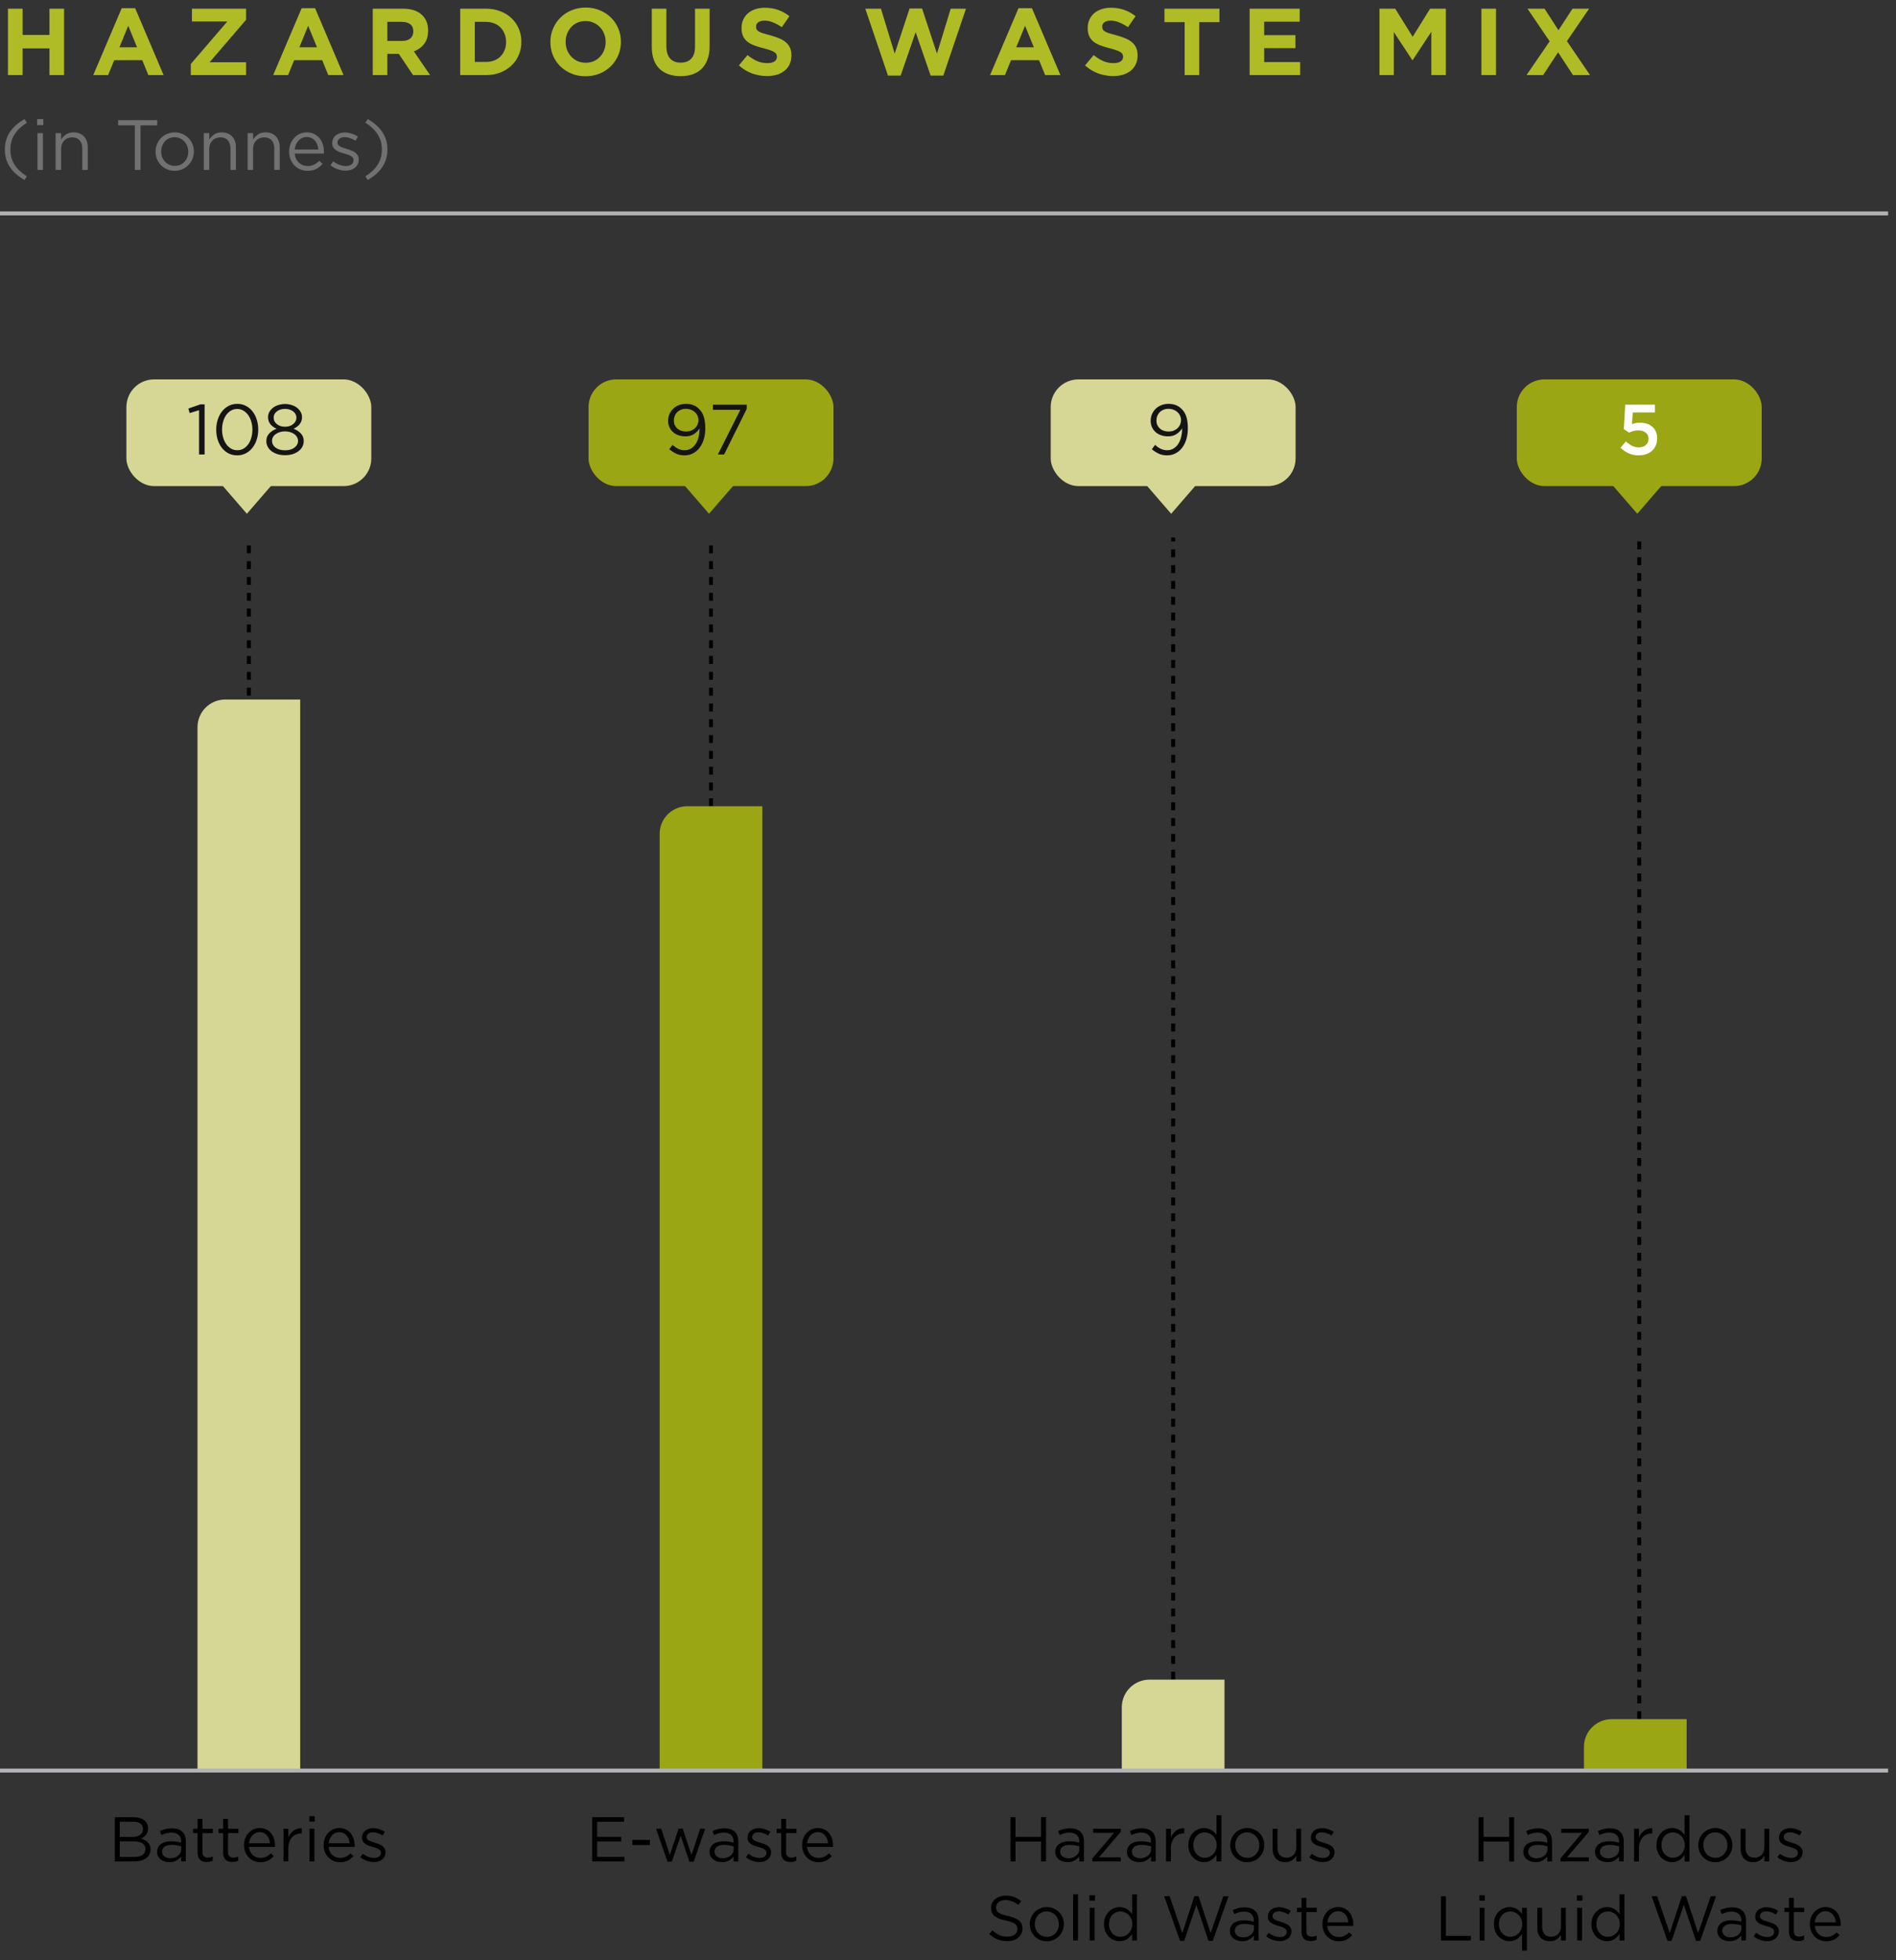 <svg width="480" height="496" viewBox="0 0 480 496" fill="none" xmlns="http://www.w3.org/2000/svg">
<rect x="0" y="0" width="480" height="496" fill="#333333" stroke="none"/>
<rect x="32" y="96" width="62" height="27" rx="7" fill="#D6D795"/>
<rect x="149" y="96" width="62" height="27" rx="7" fill="#9AA613"/>
<rect x="266" y="96" width="62" height="27" rx="7" fill="#D6D795"/>
<rect x="384" y="96" width="62" height="27" rx="7" fill="#9AA613"/>
<path d="M47.676 103.372L50.754 102.31H51.798V115H50.394V103.786L48.018 104.524L47.676 103.372ZM65.377 108.682C65.377 109.57 65.251 110.41 64.999 111.202C64.747 111.994 64.387 112.69 63.919 113.29C63.463 113.878 62.905 114.346 62.245 114.694C61.585 115.042 60.853 115.216 60.049 115.216C59.233 115.216 58.495 115.048 57.835 114.712C57.187 114.364 56.629 113.896 56.161 113.308C55.705 112.708 55.351 112.018 55.099 111.238C54.859 110.446 54.739 109.606 54.739 108.718C54.739 107.83 54.865 106.99 55.117 106.198C55.369 105.406 55.723 104.716 56.179 104.128C56.647 103.528 57.211 103.054 57.871 102.706C58.531 102.358 59.269 102.184 60.085 102.184C60.889 102.184 61.615 102.358 62.263 102.706C62.923 103.042 63.481 103.51 63.937 104.11C64.405 104.698 64.759 105.388 64.999 106.18C65.251 106.96 65.377 107.794 65.377 108.682ZM63.901 108.718C63.901 108.022 63.811 107.362 63.631 106.738C63.451 106.102 63.193 105.544 62.857 105.064C62.521 104.584 62.113 104.2 61.633 103.912C61.165 103.624 60.637 103.48 60.049 103.48C59.461 103.48 58.927 103.624 58.447 103.912C57.979 104.188 57.577 104.566 57.241 105.046C56.917 105.514 56.665 106.066 56.485 106.702C56.305 107.326 56.215 107.986 56.215 108.682C56.215 109.378 56.305 110.044 56.485 110.68C56.665 111.316 56.923 111.874 57.259 112.354C57.595 112.834 58.003 113.218 58.483 113.506C58.963 113.782 59.497 113.92 60.085 113.92C60.673 113.92 61.201 113.782 61.669 113.506C62.149 113.218 62.551 112.84 62.875 112.372C63.211 111.892 63.463 111.34 63.631 110.716C63.811 110.08 63.901 109.414 63.901 108.718ZM76.894 111.58C76.894 112.12 76.774 112.612 76.534 113.056C76.294 113.5 75.958 113.878 75.526 114.19C75.106 114.502 74.608 114.748 74.032 114.928C73.456 115.096 72.832 115.18 72.16 115.18C71.488 115.18 70.864 115.096 70.288 114.928C69.712 114.748 69.208 114.502 68.776 114.19C68.356 113.878 68.026 113.5 67.786 113.056C67.546 112.612 67.426 112.126 67.426 111.598C67.426 110.842 67.666 110.206 68.146 109.69C68.638 109.162 69.262 108.76 70.018 108.484C69.73 108.352 69.454 108.196 69.19 108.016C68.926 107.824 68.692 107.614 68.488 107.386C68.296 107.146 68.14 106.876 68.02 106.576C67.912 106.276 67.858 105.94 67.858 105.568C67.858 105.076 67.972 104.626 68.2 104.218C68.44 103.81 68.752 103.456 69.136 103.156C69.532 102.856 69.988 102.628 70.504 102.472C71.032 102.304 71.584 102.22 72.16 102.22C72.736 102.22 73.282 102.304 73.798 102.472C74.326 102.628 74.782 102.856 75.166 103.156C75.562 103.456 75.874 103.81 76.102 104.218C76.342 104.626 76.462 105.076 76.462 105.568C76.462 105.94 76.402 106.276 76.282 106.576C76.174 106.876 76.018 107.146 75.814 107.386C75.622 107.614 75.394 107.824 75.13 108.016C74.866 108.196 74.59 108.352 74.302 108.484C75.058 108.76 75.676 109.156 76.156 109.672C76.648 110.188 76.894 110.824 76.894 111.58ZM75.04 105.658C75.04 105.346 74.968 105.058 74.824 104.794C74.68 104.518 74.476 104.284 74.212 104.092C73.96 103.888 73.654 103.732 73.294 103.624C72.946 103.516 72.568 103.462 72.16 103.462C71.752 103.462 71.368 103.516 71.008 103.624C70.66 103.732 70.354 103.888 70.09 104.092C69.838 104.284 69.64 104.512 69.496 104.776C69.352 105.04 69.28 105.334 69.28 105.658C69.28 106.006 69.352 106.324 69.496 106.612C69.652 106.888 69.856 107.128 70.108 107.332C70.372 107.536 70.678 107.698 71.026 107.818C71.386 107.926 71.764 107.98 72.16 107.98C72.556 107.98 72.928 107.926 73.276 107.818C73.636 107.698 73.942 107.536 74.194 107.332C74.458 107.128 74.662 106.888 74.806 106.612C74.962 106.324 75.04 106.006 75.04 105.658ZM75.454 111.562C75.454 111.202 75.364 110.878 75.184 110.59C75.016 110.29 74.782 110.038 74.482 109.834C74.194 109.618 73.846 109.45 73.438 109.33C73.042 109.21 72.616 109.15 72.16 109.15C71.704 109.15 71.272 109.21 70.864 109.33C70.468 109.45 70.12 109.618 69.82 109.834C69.52 110.038 69.286 110.29 69.118 110.59C68.95 110.878 68.866 111.202 68.866 111.562C68.866 111.886 68.938 112.192 69.082 112.48C69.238 112.768 69.454 113.02 69.73 113.236C70.018 113.452 70.366 113.626 70.774 113.758C71.182 113.878 71.644 113.938 72.16 113.938C72.676 113.938 73.138 113.878 73.546 113.758C73.954 113.626 74.296 113.452 74.572 113.236C74.86 113.02 75.076 112.768 75.22 112.48C75.376 112.192 75.454 111.886 75.454 111.562Z" fill="#151515"/>
<path d="M178.553 108.376C178.553 109.384 178.427 110.308 178.175 111.148C177.923 111.976 177.563 112.696 177.095 113.308C176.639 113.908 176.087 114.376 175.439 114.712C174.803 115.048 174.095 115.216 173.315 115.216C172.487 115.216 171.767 115.072 171.155 114.784C170.543 114.484 169.967 114.112 169.427 113.668L170.255 112.57C170.771 113.026 171.275 113.368 171.767 113.596C172.259 113.812 172.787 113.92 173.351 113.92C173.915 113.92 174.431 113.782 174.899 113.506C175.367 113.23 175.763 112.852 176.087 112.372C176.423 111.88 176.675 111.298 176.843 110.626C177.023 109.942 177.107 109.198 177.095 108.394C176.747 108.946 176.285 109.42 175.709 109.816C175.133 110.212 174.407 110.41 173.531 110.41C172.883 110.41 172.289 110.314 171.749 110.122C171.209 109.93 170.747 109.66 170.363 109.312C169.979 108.964 169.679 108.55 169.463 108.07C169.247 107.59 169.139 107.062 169.139 106.486C169.139 105.886 169.247 105.328 169.463 104.812C169.691 104.284 170.003 103.828 170.399 103.444C170.795 103.048 171.269 102.742 171.821 102.526C172.385 102.298 173.003 102.184 173.675 102.184C174.395 102.184 175.025 102.298 175.565 102.526C176.105 102.754 176.579 103.072 176.987 103.48C177.239 103.732 177.461 104.008 177.653 104.308C177.845 104.608 178.007 104.956 178.139 105.352C178.271 105.736 178.373 106.18 178.445 106.684C178.517 107.176 178.553 107.74 178.553 108.376ZM176.825 106.324C176.825 105.916 176.747 105.538 176.591 105.19C176.435 104.842 176.213 104.542 175.925 104.29C175.649 104.026 175.313 103.822 174.917 103.678C174.521 103.522 174.089 103.444 173.621 103.444C173.153 103.444 172.727 103.528 172.343 103.696C171.971 103.852 171.653 104.068 171.389 104.344C171.137 104.608 170.939 104.92 170.795 105.28C170.663 105.64 170.597 106.018 170.597 106.414C170.597 106.822 170.669 107.194 170.813 107.53C170.969 107.866 171.179 108.16 171.443 108.412C171.719 108.652 172.049 108.844 172.433 108.988C172.817 109.12 173.237 109.186 173.693 109.186C174.173 109.186 174.605 109.108 174.989 108.952C175.385 108.784 175.715 108.568 175.979 108.304C176.255 108.04 176.465 107.734 176.609 107.386C176.753 107.038 176.825 106.684 176.825 106.324ZM180.496 103.696V102.4H189.046V103.462L183.322 115H181.738L187.426 103.696H180.496Z" fill="#151515"/>
<path d="M300.721 108.376C300.721 109.384 300.595 110.308 300.343 111.148C300.091 111.976 299.731 112.696 299.263 113.308C298.807 113.908 298.255 114.376 297.607 114.712C296.971 115.048 296.263 115.216 295.483 115.216C294.655 115.216 293.935 115.072 293.323 114.784C292.711 114.484 292.135 114.112 291.595 113.668L292.423 112.57C292.939 113.026 293.443 113.368 293.935 113.596C294.427 113.812 294.955 113.92 295.519 113.92C296.083 113.92 296.599 113.782 297.067 113.506C297.535 113.23 297.931 112.852 298.255 112.372C298.591 111.88 298.843 111.298 299.011 110.626C299.191 109.942 299.275 109.198 299.263 108.394C298.915 108.946 298.453 109.42 297.877 109.816C297.301 110.212 296.575 110.41 295.699 110.41C295.051 110.41 294.457 110.314 293.917 110.122C293.377 109.93 292.915 109.66 292.531 109.312C292.147 108.964 291.847 108.55 291.631 108.07C291.415 107.59 291.307 107.062 291.307 106.486C291.307 105.886 291.415 105.328 291.631 104.812C291.859 104.284 292.171 103.828 292.567 103.444C292.963 103.048 293.437 102.742 293.989 102.526C294.553 102.298 295.171 102.184 295.843 102.184C296.563 102.184 297.193 102.298 297.733 102.526C298.273 102.754 298.747 103.072 299.155 103.48C299.407 103.732 299.629 104.008 299.821 104.308C300.013 104.608 300.175 104.956 300.307 105.352C300.439 105.736 300.541 106.18 300.613 106.684C300.685 107.176 300.721 107.74 300.721 108.376ZM298.993 106.324C298.993 105.916 298.915 105.538 298.759 105.19C298.603 104.842 298.381 104.542 298.093 104.29C297.817 104.026 297.481 103.822 297.085 103.678C296.689 103.522 296.257 103.444 295.789 103.444C295.321 103.444 294.895 103.528 294.511 103.696C294.139 103.852 293.821 104.068 293.557 104.344C293.305 104.608 293.107 104.92 292.963 105.28C292.831 105.64 292.765 106.018 292.765 106.414C292.765 106.822 292.837 107.194 292.981 107.53C293.137 107.866 293.347 108.16 293.611 108.412C293.887 108.652 294.217 108.844 294.601 108.988C294.985 109.12 295.405 109.186 295.861 109.186C296.341 109.186 296.773 109.108 297.157 108.952C297.553 108.784 297.883 108.568 298.147 108.304C298.423 108.04 298.633 107.734 298.777 107.386C298.921 107.038 298.993 106.684 298.993 106.324Z" fill="#151515"/>
<path d="M411.093 108.574L411.453 102.4H418.977V104.362H413.361L413.163 107.314C413.463 107.206 413.763 107.122 414.063 107.062C414.375 106.99 414.741 106.954 415.161 106.954C415.773 106.954 416.343 107.038 416.871 107.206C417.411 107.362 417.879 107.608 418.275 107.944C418.671 108.268 418.977 108.682 419.193 109.186C419.421 109.678 419.535 110.26 419.535 110.932C419.535 111.58 419.421 112.168 419.193 112.696C418.977 113.224 418.665 113.674 418.257 114.046C417.849 114.418 417.357 114.706 416.781 114.91C416.205 115.114 415.569 115.216 414.873 115.216C413.901 115.216 413.037 115.042 412.281 114.694C411.525 114.334 410.847 113.866 410.247 113.29L411.615 111.688C412.119 112.156 412.635 112.528 413.163 112.804C413.703 113.068 414.267 113.2 414.855 113.2C415.611 113.2 416.217 113.002 416.673 112.606C417.129 112.21 417.357 111.676 417.357 111.004C417.357 110.356 417.117 109.846 416.637 109.474C416.169 109.09 415.539 108.898 414.747 108.898C414.291 108.898 413.871 108.952 413.487 109.06C413.103 109.168 412.749 109.3 412.425 109.456L411.093 108.574Z" fill="white"/>
<path d="M62.5 130L56.005 122.5L68.995 122.5L62.5 130Z" fill="#D6D795"/>
<path d="M179.5 130L173.005 122.5L185.995 122.5L179.5 130Z" fill="#9AA613"/>
<path d="M296.5 130L290.005 122.5L302.995 122.5L296.5 130Z" fill="#D6D795"/>
<path d="M414.5 130L408.005 122.5L420.995 122.5L414.5 130Z" fill="#9AA613"/>
<path d="M63 204V136" stroke="black" stroke-dasharray="2 2"/>
<path d="M180 212V136" stroke="black" stroke-dasharray="2 2"/>
<path d="M297 425L297 136" stroke="black" stroke-dasharray="2 2"/>
<path d="M415 435V136" stroke="black" stroke-dasharray="2 2"/>
<path d="M167 211C167 207.134 170.134 204 174 204H193V448H167V211Z" fill="#9AA613"/>
<path d="M284 432C284 428.134 287.134 425 291 425H310V448H284V432Z" fill="#D6D795"/>
<path d="M401 442C401 438.134 404.134 435 408 435H427V448H401V442Z" fill="#9AA613"/>
<path d="M50 184C50 180.134 53.134 177 57 177H76V448H50V184Z" fill="#D6D795"/>
<path d="M33.836 459.8C34.391 459.8 34.892 459.869 35.34 460.008C35.788 460.136 36.172 460.323 36.492 460.568C36.812 460.803 37.058 461.096 37.228 461.448C37.399 461.789 37.484 462.173 37.484 462.6C37.484 462.973 37.431 463.299 37.324 463.576C37.228 463.853 37.095 464.099 36.924 464.312C36.754 464.525 36.562 464.707 36.348 464.856C36.146 464.995 35.932 465.112 35.708 465.208C36.039 465.304 36.348 465.432 36.636 465.592C36.935 465.741 37.191 465.923 37.404 466.136C37.618 466.349 37.788 466.605 37.916 466.904C38.044 467.203 38.108 467.544 38.108 467.928C38.108 468.408 38.012 468.84 37.82 469.224C37.628 469.608 37.351 469.933 36.988 470.2C36.636 470.456 36.21 470.653 35.708 470.792C35.207 470.931 34.652 471 34.044 471H29.068V459.8H33.836ZM33.628 464.792C34.386 464.792 35.004 464.621 35.484 464.28C35.964 463.939 36.204 463.437 36.204 462.776C36.204 462.211 35.991 461.763 35.564 461.432C35.138 461.101 34.524 460.936 33.724 460.936H30.316V464.792H33.628ZM34.076 469.864C34.93 469.864 35.602 469.688 36.092 469.336C36.583 468.984 36.828 468.488 36.828 467.848C36.828 467.229 36.578 466.755 36.076 466.424C35.575 466.083 34.834 465.912 33.852 465.912H30.316V469.864H34.076ZM43.399 463.704C42.909 463.704 42.461 463.763 42.055 463.88C41.661 463.987 41.271 464.131 40.887 464.312L40.519 463.304C40.978 463.091 41.442 462.925 41.911 462.808C42.381 462.68 42.919 462.616 43.527 462.616C44.658 462.616 45.527 462.899 46.135 463.464C46.743 464.019 47.047 464.845 47.047 465.944V471H45.863V469.752C45.575 470.125 45.186 470.456 44.695 470.744C44.215 471.032 43.607 471.176 42.871 471.176C42.487 471.176 42.109 471.123 41.735 471.016C41.373 470.909 41.042 470.749 40.743 470.536C40.455 470.312 40.221 470.04 40.039 469.72C39.869 469.4 39.783 469.021 39.783 468.584C39.783 468.147 39.869 467.763 40.039 467.432C40.21 467.091 40.45 466.808 40.759 466.584C41.079 466.36 41.453 466.189 41.879 466.072C42.317 465.955 42.797 465.896 43.319 465.896C43.853 465.896 44.317 465.928 44.711 465.992C45.106 466.056 45.49 466.141 45.863 466.248V465.96C45.863 465.213 45.645 464.653 45.207 464.28C44.781 463.896 44.178 463.704 43.399 463.704ZM43.447 466.808C42.669 466.808 42.071 466.963 41.655 467.272C41.239 467.581 41.031 468.003 41.031 468.536C41.031 468.803 41.085 469.037 41.191 469.24C41.309 469.443 41.463 469.619 41.655 469.768C41.847 469.907 42.066 470.013 42.311 470.088C42.567 470.163 42.834 470.2 43.111 470.2C43.495 470.2 43.853 470.147 44.183 470.04C44.525 469.923 44.818 469.768 45.063 469.576C45.319 469.373 45.517 469.139 45.655 468.872C45.805 468.595 45.879 468.291 45.879 467.96V467.16C45.57 467.075 45.213 466.995 44.807 466.92C44.413 466.845 43.959 466.808 43.447 466.808ZM51.259 463.816V468.648C51.259 469.16 51.387 469.517 51.643 469.72C51.899 469.923 52.235 470.024 52.651 470.024C52.864 470.024 53.061 470.003 53.243 469.96C53.435 469.917 53.637 469.843 53.851 469.736V470.792C53.637 470.909 53.408 470.995 53.163 471.048C52.928 471.112 52.661 471.144 52.363 471.144C52.032 471.144 51.723 471.101 51.435 471.016C51.147 470.931 50.896 470.797 50.683 470.616C50.48 470.424 50.32 470.179 50.203 469.88C50.085 469.581 50.027 469.224 50.027 468.808V463.816H48.875V462.728H50.027V460.232H51.259V462.728H53.883V463.816H51.259ZM57.727 463.816V468.648C57.727 469.16 57.855 469.517 58.111 469.72C58.367 469.923 58.703 470.024 59.12 470.024C59.333 470.024 59.53 470.003 59.712 469.96C59.904 469.917 60.106 469.843 60.319 469.736V470.792C60.106 470.909 59.877 470.995 59.632 471.048C59.397 471.112 59.13 471.144 58.831 471.144C58.501 471.144 58.191 471.101 57.904 471.016C57.615 470.931 57.365 470.797 57.151 470.616C56.949 470.424 56.789 470.179 56.672 469.88C56.554 469.581 56.495 469.224 56.495 468.808V463.816H55.343V462.728H56.495V460.232H57.727V462.728H60.352V463.816H57.727ZM63.034 467.32C63.077 467.768 63.183 468.168 63.354 468.52C63.525 468.861 63.743 469.155 64.01 469.4C64.276 469.635 64.575 469.816 64.906 469.944C65.237 470.061 65.583 470.12 65.946 470.12C66.522 470.12 67.013 470.013 67.418 469.8C67.834 469.587 68.213 469.304 68.554 468.952L69.322 469.64C68.906 470.109 68.431 470.488 67.898 470.776C67.365 471.053 66.703 471.192 65.914 471.192C65.349 471.192 64.815 471.091 64.314 470.888C63.812 470.675 63.375 470.381 63.002 470.008C62.629 469.624 62.33 469.165 62.106 468.632C61.892 468.099 61.786 467.512 61.786 466.872C61.786 466.275 61.882 465.715 62.074 465.192C62.276 464.659 62.554 464.2 62.906 463.816C63.258 463.421 63.674 463.112 64.154 462.888C64.644 462.664 65.178 462.552 65.754 462.552C66.362 462.552 66.906 462.669 67.386 462.904C67.866 463.128 68.271 463.437 68.602 463.832C68.933 464.227 69.183 464.691 69.354 465.224C69.525 465.757 69.61 466.328 69.61 466.936C69.61 466.989 69.61 467.048 69.61 467.112C69.61 467.176 69.605 467.245 69.594 467.32H63.034ZM63.034 466.408H68.362C68.33 466.035 68.25 465.677 68.122 465.336C68.004 464.995 67.834 464.696 67.61 464.44C67.397 464.184 67.13 463.981 66.81 463.832C66.501 463.672 66.138 463.592 65.722 463.592C65.359 463.592 65.023 463.667 64.714 463.816C64.404 463.955 64.132 464.152 63.898 464.408C63.663 464.653 63.471 464.947 63.322 465.288C63.172 465.629 63.077 466.003 63.034 466.408ZM72.999 467.704V471H71.767V462.728H72.999V464.888C73.148 464.547 73.335 464.232 73.559 463.944C73.783 463.656 74.039 463.411 74.327 463.208C74.615 462.995 74.929 462.835 75.271 462.728C75.612 462.621 75.98 462.573 76.375 462.584V463.912H76.279C75.831 463.912 75.404 463.992 74.999 464.152C74.604 464.312 74.257 464.552 73.959 464.872C73.66 465.192 73.425 465.592 73.255 466.072C73.084 466.541 72.999 467.085 72.999 467.704ZM79.691 460.92H78.283V459.56H79.691V460.92ZM79.595 471H78.363V462.728H79.595V471ZM83.19 467.32C83.233 467.768 83.34 468.168 83.51 468.52C83.681 468.861 83.9 469.155 84.166 469.4C84.433 469.635 84.731 469.816 85.062 469.944C85.393 470.061 85.74 470.12 86.102 470.12C86.678 470.12 87.169 470.013 87.574 469.8C87.99 469.587 88.369 469.304 88.71 468.952L89.478 469.64C89.062 470.109 88.588 470.488 88.054 470.776C87.521 471.053 86.859 471.192 86.07 471.192C85.505 471.192 84.972 471.091 84.47 470.888C83.969 470.675 83.531 470.381 83.158 470.008C82.785 469.624 82.486 469.165 82.262 468.632C82.049 468.099 81.942 467.512 81.942 466.872C81.942 466.275 82.038 465.715 82.23 465.192C82.433 464.659 82.71 464.2 83.062 463.816C83.414 463.421 83.83 463.112 84.31 462.888C84.801 462.664 85.334 462.552 85.91 462.552C86.518 462.552 87.062 462.669 87.542 462.904C88.022 463.128 88.427 463.437 88.758 463.832C89.089 464.227 89.34 464.691 89.51 465.224C89.681 465.757 89.766 466.328 89.766 466.936C89.766 466.989 89.766 467.048 89.766 467.112C89.766 467.176 89.761 467.245 89.75 467.32H83.19ZM83.19 466.408H88.518C88.486 466.035 88.406 465.677 88.278 465.336C88.161 464.995 87.99 464.696 87.766 464.44C87.553 464.184 87.286 463.981 86.966 463.832C86.657 463.672 86.294 463.592 85.878 463.592C85.516 463.592 85.18 463.667 84.87 463.816C84.561 463.955 84.289 464.152 84.054 464.408C83.82 464.653 83.627 464.947 83.478 465.288C83.329 465.629 83.233 466.003 83.19 466.408ZM97.603 468.68C97.603 469.075 97.523 469.427 97.363 469.736C97.213 470.035 97.005 470.291 96.739 470.504C96.483 470.717 96.174 470.883 95.811 471C95.459 471.107 95.075 471.16 94.659 471.16C94.061 471.16 93.459 471.053 92.851 470.84C92.243 470.616 91.704 470.317 91.235 469.944L91.859 469.064C92.307 469.405 92.771 469.667 93.251 469.848C93.742 470.029 94.232 470.12 94.723 470.12C95.224 470.12 95.635 470.003 95.955 469.768C96.275 469.533 96.435 469.213 96.435 468.808V468.776C96.435 468.573 96.376 468.397 96.259 468.248C96.152 468.099 96.003 467.971 95.811 467.864C95.619 467.747 95.395 467.645 95.139 467.56C94.894 467.475 94.638 467.395 94.371 467.32C94.051 467.224 93.725 467.123 93.395 467.016C93.075 466.899 92.781 466.755 92.515 466.584C92.259 466.413 92.046 466.2 91.875 465.944C91.715 465.688 91.635 465.368 91.635 464.984V464.952C91.635 464.6 91.704 464.28 91.843 463.992C91.981 463.693 92.174 463.443 92.419 463.24C92.675 463.027 92.974 462.867 93.315 462.76C93.667 462.643 94.046 462.584 94.451 462.584C94.963 462.584 95.48 462.669 96.003 462.84C96.525 463 97 463.219 97.427 463.496L96.867 464.424C96.483 464.179 96.078 463.987 95.651 463.848C95.235 463.699 94.824 463.624 94.419 463.624C93.928 463.624 93.539 463.741 93.251 463.976C92.963 464.2 92.819 464.483 92.819 464.824V464.856C92.819 465.048 92.877 465.219 92.995 465.368C93.112 465.507 93.267 465.629 93.459 465.736C93.662 465.843 93.891 465.939 94.147 466.024C94.403 466.109 94.669 466.195 94.947 466.28C95.267 466.376 95.582 466.483 95.891 466.6C96.211 466.717 96.499 466.867 96.755 467.048C97.011 467.229 97.213 467.448 97.363 467.704C97.523 467.96 97.603 468.275 97.603 468.648V468.68Z" fill="black"/>
<path d="M158.008 459.8V460.952H151.176V464.776H157.288V465.928H151.176V469.848H158.088V471H149.912V459.8H158.008ZM164.535 466.84H160.087V465.544H164.535V466.84ZM172.83 462.696L175.07 469.368L177.246 462.728H178.526L175.614 471.064H174.542L172.318 464.536L170.078 471.064H168.99L166.094 462.728H167.406L169.582 469.368L171.806 462.696H172.83ZM183.259 463.704C182.768 463.704 182.32 463.763 181.915 463.88C181.52 463.987 181.131 464.131 180.747 464.312L180.379 463.304C180.837 463.091 181.301 462.925 181.771 462.808C182.24 462.68 182.779 462.616 183.387 462.616C184.517 462.616 185.387 462.899 185.995 463.464C186.603 464.019 186.907 464.845 186.907 465.944V471H185.723V469.752C185.435 470.125 185.045 470.456 184.555 470.744C184.075 471.032 183.467 471.176 182.731 471.176C182.347 471.176 181.968 471.123 181.595 471.016C181.232 470.909 180.901 470.749 180.603 470.536C180.315 470.312 180.08 470.04 179.899 469.72C179.728 469.4 179.643 469.021 179.643 468.584C179.643 468.147 179.728 467.763 179.899 467.432C180.069 467.091 180.309 466.808 180.619 466.584C180.939 466.36 181.312 466.189 181.739 466.072C182.176 465.955 182.656 465.896 183.179 465.896C183.712 465.896 184.176 465.928 184.571 465.992C184.965 466.056 185.349 466.141 185.723 466.248V465.96C185.723 465.213 185.504 464.653 185.067 464.28C184.64 463.896 184.037 463.704 183.259 463.704ZM183.307 466.808C182.528 466.808 181.931 466.963 181.515 467.272C181.099 467.581 180.891 468.003 180.891 468.536C180.891 468.803 180.944 469.037 181.051 469.24C181.168 469.443 181.323 469.619 181.515 469.768C181.707 469.907 181.925 470.013 182.171 470.088C182.427 470.163 182.693 470.2 182.971 470.2C183.355 470.2 183.712 470.147 184.043 470.04C184.384 469.923 184.677 469.768 184.923 469.576C185.179 469.373 185.376 469.139 185.515 468.872C185.664 468.595 185.739 468.291 185.739 467.96V467.16C185.429 467.075 185.072 466.995 184.667 466.92C184.272 466.845 183.819 466.808 183.307 466.808ZM195.212 468.68C195.212 469.075 195.132 469.427 194.972 469.736C194.823 470.035 194.615 470.291 194.348 470.504C194.092 470.717 193.783 470.883 193.42 471C193.068 471.107 192.684 471.16 192.268 471.16C191.671 471.16 191.068 471.053 190.46 470.84C189.852 470.616 189.314 470.317 188.844 469.944L189.468 469.064C189.916 469.405 190.38 469.667 190.86 469.848C191.351 470.029 191.842 470.12 192.332 470.12C192.834 470.12 193.244 470.003 193.564 469.768C193.884 469.533 194.044 469.213 194.044 468.808V468.776C194.044 468.573 193.986 468.397 193.868 468.248C193.762 468.099 193.612 467.971 193.42 467.864C193.228 467.747 193.004 467.645 192.748 467.56C192.503 467.475 192.247 467.395 191.98 467.32C191.66 467.224 191.335 467.123 191.004 467.016C190.684 466.899 190.391 466.755 190.124 466.584C189.868 466.413 189.655 466.2 189.484 465.944C189.324 465.688 189.244 465.368 189.244 464.984V464.952C189.244 464.6 189.314 464.28 189.452 463.992C189.591 463.693 189.783 463.443 190.028 463.24C190.284 463.027 190.583 462.867 190.924 462.76C191.276 462.643 191.655 462.584 192.06 462.584C192.572 462.584 193.09 462.669 193.612 462.84C194.135 463 194.61 463.219 195.036 463.496L194.476 464.424C194.092 464.179 193.687 463.987 193.26 463.848C192.844 463.699 192.434 463.624 192.028 463.624C191.538 463.624 191.148 463.741 190.86 463.976C190.572 464.2 190.428 464.483 190.428 464.824V464.856C190.428 465.048 190.487 465.219 190.604 465.368C190.722 465.507 190.876 465.629 191.068 465.736C191.271 465.843 191.5 465.939 191.756 466.024C192.012 466.109 192.279 466.195 192.556 466.28C192.876 466.376 193.191 466.483 193.5 466.6C193.82 466.717 194.108 466.867 194.364 467.048C194.62 467.229 194.823 467.448 194.972 467.704C195.132 467.96 195.212 468.275 195.212 468.648V468.68ZM199.009 463.816V468.648C199.009 469.16 199.137 469.517 199.393 469.72C199.649 469.923 199.985 470.024 200.401 470.024C200.614 470.024 200.811 470.003 200.993 469.96C201.185 469.917 201.387 469.843 201.601 469.736V470.792C201.387 470.909 201.158 470.995 200.913 471.048C200.678 471.112 200.411 471.144 200.113 471.144C199.782 471.144 199.473 471.101 199.185 471.016C198.897 470.931 198.646 470.797 198.433 470.616C198.23 470.424 198.07 470.179 197.953 469.88C197.835 469.581 197.777 469.224 197.777 468.808V463.816H196.625V462.728H197.777V460.232H199.009V462.728H201.633V463.816H199.009ZM204.315 467.32C204.358 467.768 204.464 468.168 204.635 468.52C204.806 468.861 205.024 469.155 205.291 469.4C205.558 469.635 205.856 469.816 206.187 469.944C206.518 470.061 206.864 470.12 207.227 470.12C207.803 470.12 208.294 470.013 208.699 469.8C209.115 469.587 209.494 469.304 209.835 468.952L210.603 469.64C210.187 470.109 209.712 470.488 209.179 470.776C208.646 471.053 207.984 471.192 207.195 471.192C206.63 471.192 206.096 471.091 205.595 470.888C205.094 470.675 204.656 470.381 204.283 470.008C203.91 469.624 203.611 469.165 203.387 468.632C203.174 468.099 203.067 467.512 203.067 466.872C203.067 466.275 203.163 465.715 203.355 465.192C203.558 464.659 203.835 464.2 204.187 463.816C204.539 463.421 204.955 463.112 205.435 462.888C205.926 462.664 206.459 462.552 207.035 462.552C207.643 462.552 208.187 462.669 208.667 462.904C209.147 463.128 209.552 463.437 209.883 463.832C210.214 464.227 210.464 464.691 210.635 465.224C210.806 465.757 210.891 466.328 210.891 466.936C210.891 466.989 210.891 467.048 210.891 467.112C210.891 467.176 210.886 467.245 210.875 467.32H204.315ZM204.315 466.408H209.643C209.611 466.035 209.531 465.677 209.403 465.336C209.286 464.995 209.115 464.696 208.891 464.44C208.678 464.184 208.411 463.981 208.091 463.832C207.782 463.672 207.419 463.592 207.003 463.592C206.64 463.592 206.304 463.667 205.995 463.816C205.686 463.955 205.414 464.152 205.179 464.408C204.944 464.653 204.752 464.947 204.603 465.288C204.454 465.629 204.358 466.003 204.315 466.408Z" fill="black"/>
<path d="M263.554 465.96H257.09V471H255.826V459.8H257.09V464.776H263.554V459.8H264.818V471H263.554V465.96ZM270.766 463.704C270.276 463.704 269.828 463.763 269.422 463.88C269.028 463.987 268.638 464.131 268.254 464.312L267.886 463.304C268.345 463.091 268.809 462.925 269.278 462.808C269.748 462.68 270.286 462.616 270.894 462.616C272.025 462.616 272.894 462.899 273.502 463.464C274.11 464.019 274.414 464.845 274.414 465.944V471H273.23V469.752C272.942 470.125 272.553 470.456 272.062 470.744C271.582 471.032 270.974 471.176 270.238 471.176C269.854 471.176 269.476 471.123 269.102 471.016C268.74 470.909 268.409 470.749 268.11 470.536C267.822 470.312 267.588 470.04 267.406 469.72C267.236 469.4 267.15 469.021 267.15 468.584C267.15 468.147 267.236 467.763 267.406 467.432C267.577 467.091 267.817 466.808 268.126 466.584C268.446 466.36 268.82 466.189 269.246 466.072C269.684 465.955 270.164 465.896 270.686 465.896C271.22 465.896 271.684 465.928 272.078 465.992C272.473 466.056 272.857 466.141 273.23 466.248V465.96C273.23 465.213 273.012 464.653 272.574 464.28C272.148 463.896 271.545 463.704 270.766 463.704ZM270.814 466.808C270.036 466.808 269.438 466.963 269.022 467.272C268.606 467.581 268.398 468.003 268.398 468.536C268.398 468.803 268.452 469.037 268.558 469.24C268.676 469.443 268.83 469.619 269.022 469.768C269.214 469.907 269.433 470.013 269.678 470.088C269.934 470.163 270.201 470.2 270.478 470.2C270.862 470.2 271.22 470.147 271.55 470.04C271.892 469.923 272.185 469.768 272.43 469.576C272.686 469.373 272.884 469.139 273.022 468.872C273.172 468.595 273.246 468.291 273.246 467.96V467.16C272.937 467.075 272.58 466.995 272.174 466.92C271.78 466.845 271.326 466.808 270.814 466.808ZM282.048 463.768H276.752V462.728H283.728V463.512L278.224 469.96H283.728V471H276.56V470.216L282.048 463.768ZM288.923 463.704C288.432 463.704 287.984 463.763 287.579 463.88C287.184 463.987 286.795 464.131 286.411 464.312L286.043 463.304C286.501 463.091 286.965 462.925 287.435 462.808C287.904 462.68 288.443 462.616 289.051 462.616C290.181 462.616 291.051 462.899 291.659 463.464C292.267 464.019 292.571 464.845 292.571 465.944V471H291.387V469.752C291.099 470.125 290.709 470.456 290.219 470.744C289.739 471.032 289.131 471.176 288.395 471.176C288.011 471.176 287.632 471.123 287.259 471.016C286.896 470.909 286.565 470.749 286.267 470.536C285.979 470.312 285.744 470.04 285.563 469.72C285.392 469.4 285.307 469.021 285.307 468.584C285.307 468.147 285.392 467.763 285.563 467.432C285.733 467.091 285.973 466.808 286.283 466.584C286.603 466.36 286.976 466.189 287.403 466.072C287.84 465.955 288.32 465.896 288.843 465.896C289.376 465.896 289.84 465.928 290.235 465.992C290.629 466.056 291.013 466.141 291.387 466.248V465.96C291.387 465.213 291.168 464.653 290.731 464.28C290.304 463.896 289.701 463.704 288.923 463.704ZM288.971 466.808C288.192 466.808 287.595 466.963 287.179 467.272C286.763 467.581 286.555 468.003 286.555 468.536C286.555 468.803 286.608 469.037 286.715 469.24C286.832 469.443 286.987 469.619 287.179 469.768C287.371 469.907 287.589 470.013 287.835 470.088C288.091 470.163 288.357 470.2 288.635 470.2C289.019 470.2 289.376 470.147 289.707 470.04C290.048 469.923 290.341 469.768 290.587 469.576C290.843 469.373 291.04 469.139 291.179 468.872C291.328 468.595 291.403 468.291 291.403 467.96V467.16C291.093 467.075 290.736 466.995 290.331 466.92C289.936 466.845 289.483 466.808 288.971 466.808ZM296.428 467.704V471H295.196V462.728H296.428V464.888C296.578 464.547 296.764 464.232 296.988 463.944C297.212 463.656 297.468 463.411 297.756 463.208C298.044 462.995 298.359 462.835 298.7 462.728C299.042 462.621 299.41 462.573 299.804 462.584V463.912H299.708C299.26 463.912 298.834 463.992 298.428 464.152C298.034 464.312 297.687 464.552 297.388 464.872C297.09 465.192 296.855 465.592 296.684 466.072C296.514 466.541 296.428 467.085 296.428 467.704ZM309.209 471H307.977V469.336C307.806 469.581 307.614 469.816 307.401 470.04C307.198 470.264 306.969 470.461 306.713 470.632C306.457 470.803 306.169 470.936 305.849 471.032C305.54 471.128 305.193 471.176 304.809 471.176C304.308 471.176 303.822 471.08 303.353 470.888C302.884 470.696 302.462 470.419 302.089 470.056C301.716 469.683 301.417 469.229 301.193 468.696C300.969 468.163 300.857 467.555 300.857 466.872C300.857 466.189 300.969 465.581 301.193 465.048C301.417 464.515 301.716 464.067 302.089 463.704C302.462 463.331 302.884 463.048 303.353 462.856C303.822 462.653 304.308 462.552 304.809 462.552C305.193 462.552 305.545 462.6 305.865 462.696C306.185 462.792 306.473 462.92 306.729 463.08C306.985 463.24 307.214 463.427 307.417 463.64C307.63 463.853 307.817 464.077 307.977 464.312V459.32H309.209V471ZM308.025 466.856C308.025 466.376 307.94 465.939 307.769 465.544C307.609 465.149 307.385 464.813 307.097 464.536C306.82 464.259 306.5 464.045 306.137 463.896C305.785 463.736 305.417 463.656 305.033 463.656C304.628 463.656 304.249 463.731 303.897 463.88C303.545 464.019 303.236 464.227 302.969 464.504C302.713 464.771 302.505 465.107 302.345 465.512C302.196 465.907 302.121 466.355 302.121 466.856C302.121 467.347 302.196 467.789 302.345 468.184C302.505 468.579 302.718 468.92 302.985 469.208C303.252 469.485 303.561 469.699 303.913 469.848C304.265 469.997 304.638 470.072 305.033 470.072C305.417 470.072 305.785 469.997 306.137 469.848C306.5 469.688 306.82 469.469 307.097 469.192C307.385 468.915 307.609 468.579 307.769 468.184C307.94 467.779 308.025 467.336 308.025 466.856ZM320.074 466.856C320.074 467.443 319.962 468.003 319.738 468.536C319.525 469.059 319.226 469.517 318.842 469.912C318.458 470.307 317.999 470.621 317.466 470.856C316.933 471.08 316.357 471.192 315.738 471.192C315.119 471.192 314.549 471.08 314.026 470.856C313.503 470.621 313.05 470.312 312.666 469.928C312.282 469.533 311.983 469.075 311.77 468.552C311.557 468.029 311.45 467.475 311.45 466.888C311.45 466.301 311.557 465.747 311.77 465.224C311.983 464.691 312.282 464.227 312.666 463.832C313.05 463.437 313.503 463.128 314.026 462.904C314.559 462.669 315.141 462.552 315.77 462.552C316.389 462.552 316.959 462.669 317.482 462.904C318.015 463.128 318.474 463.437 318.858 463.832C319.242 464.216 319.541 464.669 319.754 465.192C319.967 465.715 320.074 466.269 320.074 466.856ZM318.81 466.888C318.81 466.44 318.73 466.019 318.57 465.624C318.421 465.229 318.207 464.888 317.93 464.6C317.653 464.301 317.327 464.067 316.954 463.896C316.581 463.725 316.175 463.64 315.738 463.64C315.29 463.64 314.879 463.725 314.506 463.896C314.133 464.056 313.813 464.285 313.546 464.584C313.29 464.872 313.087 465.213 312.938 465.608C312.789 465.992 312.714 466.408 312.714 466.856C312.714 467.304 312.789 467.725 312.938 468.12C313.098 468.515 313.311 468.856 313.578 469.144C313.855 469.432 314.181 469.661 314.554 469.832C314.927 470.003 315.333 470.088 315.77 470.088C316.218 470.088 316.629 470.008 317.002 469.848C317.375 469.677 317.695 469.448 317.962 469.16C318.229 468.872 318.437 468.536 318.586 468.152C318.735 467.757 318.81 467.336 318.81 466.888ZM328.178 467.464V462.728H329.394V471H328.178V469.56C327.9 470.008 327.538 470.392 327.09 470.712C326.642 471.021 326.06 471.176 325.346 471.176C324.844 471.176 324.396 471.096 324.002 470.936C323.618 470.776 323.287 470.552 323.01 470.264C322.743 469.965 322.535 469.613 322.386 469.208C322.247 468.803 322.178 468.355 322.178 467.864V462.728H323.41V467.56C323.41 468.328 323.607 468.936 324.002 469.384C324.396 469.832 324.962 470.056 325.698 470.056C326.05 470.056 326.375 469.997 326.674 469.88C326.983 469.752 327.244 469.576 327.458 469.352C327.682 469.117 327.858 468.84 327.986 468.52C328.114 468.2 328.178 467.848 328.178 467.464ZM337.845 468.68C337.845 469.075 337.765 469.427 337.605 469.736C337.456 470.035 337.248 470.291 336.981 470.504C336.725 470.717 336.416 470.883 336.053 471C335.701 471.107 335.317 471.16 334.901 471.16C334.304 471.16 333.701 471.053 333.093 470.84C332.485 470.616 331.946 470.317 331.477 469.944L332.101 469.064C332.549 469.405 333.013 469.667 333.493 469.848C333.984 470.029 334.474 470.12 334.965 470.12C335.466 470.12 335.877 470.003 336.197 469.768C336.517 469.533 336.677 469.213 336.677 468.808V468.776C336.677 468.573 336.618 468.397 336.501 468.248C336.394 468.099 336.245 467.971 336.053 467.864C335.861 467.747 335.637 467.645 335.381 467.56C335.136 467.475 334.88 467.395 334.613 467.32C334.293 467.224 333.968 467.123 333.637 467.016C333.317 466.899 333.024 466.755 332.757 466.584C332.501 466.413 332.288 466.2 332.117 465.944C331.957 465.688 331.877 465.368 331.877 464.984V464.952C331.877 464.6 331.946 464.28 332.085 463.992C332.224 463.693 332.416 463.443 332.661 463.24C332.917 463.027 333.216 462.867 333.557 462.76C333.909 462.643 334.288 462.584 334.693 462.584C335.205 462.584 335.722 462.669 336.245 462.84C336.768 463 337.242 463.219 337.669 463.496L337.109 464.424C336.725 464.179 336.32 463.987 335.893 463.848C335.477 463.699 335.066 463.624 334.661 463.624C334.17 463.624 333.781 463.741 333.493 463.976C333.205 464.2 333.061 464.483 333.061 464.824V464.856C333.061 465.048 333.12 465.219 333.237 465.368C333.354 465.507 333.509 465.629 333.701 465.736C333.904 465.843 334.133 465.939 334.389 466.024C334.645 466.109 334.912 466.195 335.189 466.28C335.509 466.376 335.824 466.483 336.133 466.6C336.453 466.717 336.741 466.867 336.997 467.048C337.253 467.229 337.456 467.448 337.605 467.704C337.765 467.96 337.845 468.275 337.845 468.648V468.68ZM252.169 482.6C252.169 482.867 252.212 483.107 252.297 483.32C252.383 483.533 252.537 483.731 252.761 483.912C252.985 484.083 253.295 484.243 253.689 484.392C254.084 484.531 254.591 484.664 255.209 484.792C256.457 485.069 257.375 485.453 257.961 485.944C258.559 486.435 258.857 487.112 258.857 487.976C258.857 488.456 258.761 488.893 258.569 489.288C258.377 489.683 258.111 490.019 257.769 490.296C257.439 490.573 257.039 490.787 256.569 490.936C256.1 491.085 255.588 491.16 255.033 491.16C254.137 491.16 253.316 491.016 252.569 490.728C251.833 490.429 251.129 489.976 250.457 489.368L251.241 488.44C251.828 488.973 252.42 489.373 253.017 489.64C253.615 489.896 254.303 490.024 255.081 490.024C255.839 490.024 256.441 489.848 256.889 489.496C257.348 489.144 257.577 488.68 257.577 488.104C257.577 487.837 257.535 487.603 257.449 487.4C257.364 487.187 257.215 486.995 257.001 486.824C256.788 486.653 256.489 486.499 256.105 486.36C255.732 486.221 255.252 486.088 254.665 485.96C254.025 485.821 253.465 485.661 252.985 485.48C252.516 485.299 252.127 485.08 251.817 484.824C251.508 484.568 251.279 484.269 251.129 483.928C250.98 483.587 250.905 483.181 250.905 482.712C250.905 482.264 250.996 481.853 251.177 481.48C251.359 481.107 251.615 480.787 251.945 480.52C252.276 480.243 252.665 480.029 253.113 479.88C253.561 479.72 254.052 479.64 254.585 479.64C255.407 479.64 256.121 479.757 256.729 479.992C257.348 480.216 257.945 480.557 258.521 481.016L257.785 481.992C257.263 481.565 256.735 481.256 256.201 481.064C255.679 480.872 255.129 480.776 254.553 480.776C254.191 480.776 253.86 480.824 253.561 480.92C253.273 481.016 253.023 481.144 252.809 481.304C252.607 481.464 252.447 481.656 252.329 481.88C252.223 482.104 252.169 482.344 252.169 482.6ZM269.332 486.856C269.332 487.443 269.22 488.003 268.996 488.536C268.782 489.059 268.484 489.517 268.1 489.912C267.716 490.307 267.257 490.621 266.724 490.856C266.19 491.08 265.614 491.192 264.996 491.192C264.377 491.192 263.806 491.08 263.284 490.856C262.761 490.621 262.308 490.312 261.924 489.928C261.54 489.533 261.241 489.075 261.028 488.552C260.814 488.029 260.708 487.475 260.708 486.888C260.708 486.301 260.814 485.747 261.028 485.224C261.241 484.691 261.54 484.227 261.924 483.832C262.308 483.437 262.761 483.128 263.284 482.904C263.817 482.669 264.398 482.552 265.028 482.552C265.646 482.552 266.217 482.669 266.74 482.904C267.273 483.128 267.732 483.437 268.116 483.832C268.5 484.216 268.798 484.669 269.012 485.192C269.225 485.715 269.332 486.269 269.332 486.856ZM268.068 486.888C268.068 486.44 267.988 486.019 267.828 485.624C267.678 485.229 267.465 484.888 267.188 484.6C266.91 484.301 266.585 484.067 266.212 483.896C265.838 483.725 265.433 483.64 264.996 483.64C264.548 483.64 264.137 483.725 263.764 483.896C263.39 484.056 263.07 484.285 262.804 484.584C262.548 484.872 262.345 485.213 262.196 485.608C262.046 485.992 261.972 486.408 261.972 486.856C261.972 487.304 262.046 487.725 262.196 488.12C262.356 488.515 262.569 488.856 262.836 489.144C263.113 489.432 263.438 489.661 263.812 489.832C264.185 490.003 264.59 490.088 265.028 490.088C265.476 490.088 265.886 490.008 266.26 489.848C266.633 489.677 266.953 489.448 267.22 489.16C267.486 488.872 267.694 488.536 267.844 488.152C267.993 487.757 268.068 487.336 268.068 486.888ZM272.908 491H271.676V479.32H272.908V491ZM277.207 480.92H275.799V479.56H277.207V480.92ZM277.111 491H275.879V482.728H277.111V491ZM287.842 491H286.61V489.336C286.439 489.581 286.247 489.816 286.034 490.04C285.831 490.264 285.602 490.461 285.346 490.632C285.09 490.803 284.802 490.936 284.482 491.032C284.172 491.128 283.826 491.176 283.442 491.176C282.94 491.176 282.455 491.08 281.986 490.888C281.516 490.696 281.095 490.419 280.722 490.056C280.348 489.683 280.05 489.229 279.826 488.696C279.602 488.163 279.49 487.555 279.49 486.872C279.49 486.189 279.602 485.581 279.826 485.048C280.05 484.515 280.348 484.067 280.722 483.704C281.095 483.331 281.516 483.048 281.986 482.856C282.455 482.653 282.94 482.552 283.442 482.552C283.826 482.552 284.178 482.6 284.498 482.696C284.818 482.792 285.106 482.92 285.362 483.08C285.618 483.24 285.847 483.427 286.05 483.64C286.263 483.853 286.45 484.077 286.61 484.312V479.32H287.842V491ZM286.658 486.856C286.658 486.376 286.572 485.939 286.402 485.544C286.242 485.149 286.018 484.813 285.73 484.536C285.452 484.259 285.132 484.045 284.77 483.896C284.418 483.736 284.05 483.656 283.666 483.656C283.26 483.656 282.882 483.731 282.53 483.88C282.178 484.019 281.868 484.227 281.602 484.504C281.346 484.771 281.138 485.107 280.978 485.512C280.828 485.907 280.754 486.355 280.754 486.856C280.754 487.347 280.828 487.789 280.978 488.184C281.138 488.579 281.351 488.92 281.618 489.208C281.884 489.485 282.194 489.699 282.546 489.848C282.898 489.997 283.271 490.072 283.666 490.072C284.05 490.072 284.418 489.997 284.77 489.848C285.132 489.688 285.452 489.469 285.73 489.192C286.018 488.915 286.242 488.579 286.402 488.184C286.572 487.779 286.658 487.336 286.658 486.856ZM299.312 489.128L302.384 479.768H303.424L306.496 489.128L309.696 479.8H311.024L307.024 491.08H305.952L302.88 481.992L299.792 491.08H298.736L294.736 479.8H296.112L299.312 489.128ZM314.977 483.704C314.487 483.704 314.039 483.763 313.633 483.88C313.239 483.987 312.849 484.131 312.465 484.312L312.097 483.304C312.556 483.091 313.02 482.925 313.489 482.808C313.959 482.68 314.497 482.616 315.105 482.616C316.236 482.616 317.105 482.899 317.713 483.464C318.321 484.019 318.625 484.845 318.625 485.944V491H317.441V489.752C317.153 490.125 316.764 490.456 316.273 490.744C315.793 491.032 315.185 491.176 314.449 491.176C314.065 491.176 313.687 491.123 313.313 491.016C312.951 490.909 312.62 490.749 312.321 490.536C312.033 490.312 311.799 490.04 311.617 489.72C311.447 489.4 311.361 489.021 311.361 488.584C311.361 488.147 311.447 487.763 311.617 487.432C311.788 487.091 312.028 486.808 312.337 486.584C312.657 486.36 313.031 486.189 313.457 486.072C313.895 485.955 314.375 485.896 314.897 485.896C315.431 485.896 315.895 485.928 316.289 485.992C316.684 486.056 317.068 486.141 317.441 486.248V485.96C317.441 485.213 317.223 484.653 316.785 484.28C316.359 483.896 315.756 483.704 314.977 483.704ZM315.025 486.808C314.247 486.808 313.649 486.963 313.233 487.272C312.817 487.581 312.609 488.003 312.609 488.536C312.609 488.803 312.663 489.037 312.769 489.24C312.887 489.443 313.041 489.619 313.233 489.768C313.425 489.907 313.644 490.013 313.889 490.088C314.145 490.163 314.412 490.2 314.689 490.2C315.073 490.2 315.431 490.147 315.761 490.04C316.103 489.923 316.396 489.768 316.641 489.576C316.897 489.373 317.095 489.139 317.233 488.872C317.383 488.595 317.457 488.291 317.457 487.96V487.16C317.148 487.075 316.791 486.995 316.385 486.92C315.991 486.845 315.537 486.808 315.025 486.808ZM326.931 488.68C326.931 489.075 326.851 489.427 326.691 489.736C326.542 490.035 326.334 490.291 326.067 490.504C325.811 490.717 325.502 490.883 325.139 491C324.787 491.107 324.403 491.16 323.987 491.16C323.39 491.16 322.787 491.053 322.179 490.84C321.571 490.616 321.032 490.317 320.563 489.944L321.187 489.064C321.635 489.405 322.099 489.667 322.579 489.848C323.07 490.029 323.56 490.12 324.051 490.12C324.552 490.12 324.963 490.003 325.283 489.768C325.603 489.533 325.763 489.213 325.763 488.808V488.776C325.763 488.573 325.704 488.397 325.587 488.248C325.48 488.099 325.331 487.971 325.139 487.864C324.947 487.747 324.723 487.645 324.467 487.56C324.222 487.475 323.966 487.395 323.699 487.32C323.379 487.224 323.054 487.123 322.723 487.016C322.403 486.899 322.11 486.755 321.843 486.584C321.587 486.413 321.374 486.2 321.203 485.944C321.043 485.688 320.963 485.368 320.963 484.984V484.952C320.963 484.6 321.032 484.28 321.171 483.992C321.31 483.693 321.502 483.443 321.747 483.24C322.003 483.027 322.302 482.867 322.643 482.76C322.995 482.643 323.374 482.584 323.779 482.584C324.291 482.584 324.808 482.669 325.331 482.84C325.854 483 326.328 483.219 326.755 483.496L326.195 484.424C325.811 484.179 325.406 483.987 324.979 483.848C324.563 483.699 324.152 483.624 323.747 483.624C323.256 483.624 322.867 483.741 322.579 483.976C322.291 484.2 322.147 484.483 322.147 484.824V484.856C322.147 485.048 322.206 485.219 322.323 485.368C322.44 485.507 322.595 485.629 322.787 485.736C322.99 485.843 323.219 485.939 323.475 486.024C323.731 486.109 323.998 486.195 324.275 486.28C324.595 486.376 324.91 486.483 325.219 486.6C325.539 486.717 325.827 486.867 326.083 487.048C326.339 487.229 326.542 487.448 326.691 487.704C326.851 487.96 326.931 488.275 326.931 488.648V488.68ZM330.728 483.816V488.648C330.728 489.16 330.856 489.517 331.112 489.72C331.368 489.923 331.704 490.024 332.12 490.024C332.333 490.024 332.53 490.003 332.712 489.96C332.904 489.917 333.106 489.843 333.32 489.736V490.792C333.106 490.909 332.877 490.995 332.632 491.048C332.397 491.112 332.13 491.144 331.832 491.144C331.501 491.144 331.192 491.101 330.904 491.016C330.616 490.931 330.365 490.797 330.152 490.616C329.949 490.424 329.789 490.179 329.672 489.88C329.554 489.581 329.496 489.224 329.496 488.808V483.816H328.344V482.728H329.496V480.232H330.728V482.728H333.352V483.816H330.728ZM336.034 487.32C336.077 487.768 336.183 488.168 336.354 488.52C336.525 488.861 336.743 489.155 337.01 489.4C337.277 489.635 337.575 489.816 337.906 489.944C338.237 490.061 338.583 490.12 338.946 490.12C339.522 490.12 340.013 490.013 340.418 489.8C340.834 489.587 341.213 489.304 341.554 488.952L342.322 489.64C341.906 490.109 341.431 490.488 340.898 490.776C340.365 491.053 339.703 491.192 338.914 491.192C338.349 491.192 337.815 491.091 337.314 490.888C336.813 490.675 336.375 490.381 336.002 490.008C335.629 489.624 335.33 489.165 335.106 488.632C334.893 488.099 334.786 487.512 334.786 486.872C334.786 486.275 334.882 485.715 335.074 485.192C335.277 484.659 335.554 484.2 335.906 483.816C336.258 483.421 336.674 483.112 337.154 482.888C337.645 482.664 338.178 482.552 338.754 482.552C339.362 482.552 339.906 482.669 340.386 482.904C340.866 483.128 341.271 483.437 341.602 483.832C341.933 484.227 342.183 484.691 342.354 485.224C342.525 485.757 342.61 486.328 342.61 486.936C342.61 486.989 342.61 487.048 342.61 487.112C342.61 487.176 342.605 487.245 342.594 487.32H336.034ZM336.034 486.408H341.362C341.33 486.035 341.25 485.677 341.122 485.336C341.005 484.995 340.834 484.696 340.61 484.44C340.397 484.184 340.13 483.981 339.81 483.832C339.501 483.672 339.138 483.592 338.722 483.592C338.359 483.592 338.023 483.667 337.714 483.816C337.405 483.955 337.133 484.152 336.898 484.408C336.663 484.653 336.471 484.947 336.322 485.288C336.173 485.629 336.077 486.003 336.034 486.408Z" fill="black"/>
<path d="M382.054 465.96H375.59V471H374.326V459.8H375.59V464.776H382.054V459.8H383.318V471H382.054V465.96ZM389.266 463.704C388.776 463.704 388.328 463.763 387.922 463.88C387.528 463.987 387.138 464.131 386.754 464.312L386.386 463.304C386.845 463.091 387.309 462.925 387.778 462.808C388.248 462.68 388.786 462.616 389.394 462.616C390.525 462.616 391.394 462.899 392.002 463.464C392.61 464.019 392.914 464.845 392.914 465.944V471H391.73V469.752C391.442 470.125 391.053 470.456 390.562 470.744C390.082 471.032 389.474 471.176 388.738 471.176C388.354 471.176 387.976 471.123 387.602 471.016C387.24 470.909 386.909 470.749 386.61 470.536C386.322 470.312 386.088 470.04 385.906 469.72C385.736 469.4 385.65 469.021 385.65 468.584C385.65 468.147 385.736 467.763 385.906 467.432C386.077 467.091 386.317 466.808 386.626 466.584C386.946 466.36 387.32 466.189 387.746 466.072C388.184 465.955 388.664 465.896 389.186 465.896C389.72 465.896 390.184 465.928 390.578 465.992C390.973 466.056 391.357 466.141 391.73 466.248V465.96C391.73 465.213 391.512 464.653 391.074 464.28C390.648 463.896 390.045 463.704 389.266 463.704ZM389.314 466.808C388.536 466.808 387.938 466.963 387.522 467.272C387.106 467.581 386.898 468.003 386.898 468.536C386.898 468.803 386.952 469.037 387.058 469.24C387.176 469.443 387.33 469.619 387.522 469.768C387.714 469.907 387.933 470.013 388.178 470.088C388.434 470.163 388.701 470.2 388.978 470.2C389.362 470.2 389.72 470.147 390.05 470.04C390.392 469.923 390.685 469.768 390.93 469.576C391.186 469.373 391.384 469.139 391.522 468.872C391.672 468.595 391.746 468.291 391.746 467.96V467.16C391.437 467.075 391.08 466.995 390.674 466.92C390.28 466.845 389.826 466.808 389.314 466.808ZM400.548 463.768H395.252V462.728H402.228V463.512L396.724 469.96H402.228V471H395.06V470.216L400.548 463.768ZM407.423 463.704C406.932 463.704 406.484 463.763 406.079 463.88C405.684 463.987 405.295 464.131 404.911 464.312L404.543 463.304C405.001 463.091 405.465 462.925 405.935 462.808C406.404 462.68 406.943 462.616 407.551 462.616C408.681 462.616 409.551 462.899 410.159 463.464C410.767 464.019 411.071 464.845 411.071 465.944V471H409.887V469.752C409.599 470.125 409.209 470.456 408.719 470.744C408.239 471.032 407.631 471.176 406.895 471.176C406.511 471.176 406.132 471.123 405.759 471.016C405.396 470.909 405.065 470.749 404.767 470.536C404.479 470.312 404.244 470.04 404.063 469.72C403.892 469.4 403.807 469.021 403.807 468.584C403.807 468.147 403.892 467.763 404.063 467.432C404.233 467.091 404.473 466.808 404.783 466.584C405.103 466.36 405.476 466.189 405.903 466.072C406.34 465.955 406.82 465.896 407.343 465.896C407.876 465.896 408.34 465.928 408.735 465.992C409.129 466.056 409.513 466.141 409.887 466.248V465.96C409.887 465.213 409.668 464.653 409.231 464.28C408.804 463.896 408.201 463.704 407.423 463.704ZM407.471 466.808C406.692 466.808 406.095 466.963 405.679 467.272C405.263 467.581 405.055 468.003 405.055 468.536C405.055 468.803 405.108 469.037 405.215 469.24C405.332 469.443 405.487 469.619 405.679 469.768C405.871 469.907 406.089 470.013 406.335 470.088C406.591 470.163 406.857 470.2 407.135 470.2C407.519 470.2 407.876 470.147 408.207 470.04C408.548 469.923 408.841 469.768 409.087 469.576C409.343 469.373 409.54 469.139 409.679 468.872C409.828 468.595 409.903 468.291 409.903 467.96V467.16C409.593 467.075 409.236 466.995 408.831 466.92C408.436 466.845 407.983 466.808 407.471 466.808ZM414.928 467.704V471H413.696V462.728H414.928V464.888C415.078 464.547 415.264 464.232 415.488 463.944C415.712 463.656 415.968 463.411 416.256 463.208C416.544 462.995 416.859 462.835 417.2 462.728C417.542 462.621 417.91 462.573 418.304 462.584V463.912H418.208C417.76 463.912 417.334 463.992 416.928 464.152C416.534 464.312 416.187 464.552 415.888 464.872C415.59 465.192 415.355 465.592 415.184 466.072C415.014 466.541 414.928 467.085 414.928 467.704ZM427.709 471H426.477V469.336C426.306 469.581 426.114 469.816 425.901 470.04C425.698 470.264 425.469 470.461 425.213 470.632C424.957 470.803 424.669 470.936 424.349 471.032C424.04 471.128 423.693 471.176 423.309 471.176C422.808 471.176 422.322 471.08 421.853 470.888C421.384 470.696 420.962 470.419 420.589 470.056C420.216 469.683 419.917 469.229 419.693 468.696C419.469 468.163 419.357 467.555 419.357 466.872C419.357 466.189 419.469 465.581 419.693 465.048C419.917 464.515 420.216 464.067 420.589 463.704C420.962 463.331 421.384 463.048 421.853 462.856C422.322 462.653 422.808 462.552 423.309 462.552C423.693 462.552 424.045 462.6 424.365 462.696C424.685 462.792 424.973 462.92 425.229 463.08C425.485 463.24 425.714 463.427 425.917 463.64C426.13 463.853 426.317 464.077 426.477 464.312V459.32H427.709V471ZM426.525 466.856C426.525 466.376 426.44 465.939 426.269 465.544C426.109 465.149 425.885 464.813 425.597 464.536C425.32 464.259 425 464.045 424.637 463.896C424.285 463.736 423.917 463.656 423.533 463.656C423.128 463.656 422.749 463.731 422.397 463.88C422.045 464.019 421.736 464.227 421.469 464.504C421.213 464.771 421.005 465.107 420.845 465.512C420.696 465.907 420.621 466.355 420.621 466.856C420.621 467.347 420.696 467.789 420.845 468.184C421.005 468.579 421.218 468.92 421.485 469.208C421.752 469.485 422.061 469.699 422.413 469.848C422.765 469.997 423.138 470.072 423.533 470.072C423.917 470.072 424.285 469.997 424.637 469.848C425 469.688 425.32 469.469 425.597 469.192C425.885 468.915 426.109 468.579 426.269 468.184C426.44 467.779 426.525 467.336 426.525 466.856ZM438.574 466.856C438.574 467.443 438.462 468.003 438.238 468.536C438.025 469.059 437.726 469.517 437.342 469.912C436.958 470.307 436.499 470.621 435.966 470.856C435.433 471.08 434.857 471.192 434.238 471.192C433.619 471.192 433.049 471.08 432.526 470.856C432.003 470.621 431.55 470.312 431.166 469.928C430.782 469.533 430.483 469.075 430.27 468.552C430.057 468.029 429.95 467.475 429.95 466.888C429.95 466.301 430.057 465.747 430.27 465.224C430.483 464.691 430.782 464.227 431.166 463.832C431.55 463.437 432.003 463.128 432.526 462.904C433.059 462.669 433.641 462.552 434.27 462.552C434.889 462.552 435.459 462.669 435.982 462.904C436.515 463.128 436.974 463.437 437.358 463.832C437.742 464.216 438.041 464.669 438.254 465.192C438.467 465.715 438.574 466.269 438.574 466.856ZM437.31 466.888C437.31 466.44 437.23 466.019 437.07 465.624C436.921 465.229 436.707 464.888 436.43 464.6C436.153 464.301 435.827 464.067 435.454 463.896C435.081 463.725 434.675 463.64 434.238 463.64C433.79 463.64 433.379 463.725 433.006 463.896C432.633 464.056 432.313 464.285 432.046 464.584C431.79 464.872 431.587 465.213 431.438 465.608C431.289 465.992 431.214 466.408 431.214 466.856C431.214 467.304 431.289 467.725 431.438 468.12C431.598 468.515 431.811 468.856 432.078 469.144C432.355 469.432 432.681 469.661 433.054 469.832C433.427 470.003 433.833 470.088 434.27 470.088C434.718 470.088 435.129 470.008 435.502 469.848C435.875 469.677 436.195 469.448 436.462 469.16C436.729 468.872 436.937 468.536 437.086 468.152C437.235 467.757 437.31 467.336 437.31 466.888ZM446.678 467.464V462.728H447.894V471H446.678V469.56C446.4 470.008 446.038 470.392 445.59 470.712C445.142 471.021 444.56 471.176 443.846 471.176C443.344 471.176 442.896 471.096 442.502 470.936C442.118 470.776 441.787 470.552 441.51 470.264C441.243 469.965 441.035 469.613 440.886 469.208C440.747 468.803 440.678 468.355 440.678 467.864V462.728H441.91V467.56C441.91 468.328 442.107 468.936 442.502 469.384C442.896 469.832 443.462 470.056 444.198 470.056C444.55 470.056 444.875 469.997 445.174 469.88C445.483 469.752 445.744 469.576 445.958 469.352C446.182 469.117 446.358 468.84 446.486 468.52C446.614 468.2 446.678 467.848 446.678 467.464ZM456.345 468.68C456.345 469.075 456.265 469.427 456.105 469.736C455.956 470.035 455.748 470.291 455.481 470.504C455.225 470.717 454.916 470.883 454.553 471C454.201 471.107 453.817 471.16 453.401 471.16C452.804 471.16 452.201 471.053 451.593 470.84C450.985 470.616 450.446 470.317 449.977 469.944L450.601 469.064C451.049 469.405 451.513 469.667 451.993 469.848C452.484 470.029 452.974 470.12 453.465 470.12C453.966 470.12 454.377 470.003 454.697 469.768C455.017 469.533 455.177 469.213 455.177 468.808V468.776C455.177 468.573 455.118 468.397 455.001 468.248C454.894 468.099 454.745 467.971 454.553 467.864C454.361 467.747 454.137 467.645 453.881 467.56C453.636 467.475 453.38 467.395 453.113 467.32C452.793 467.224 452.468 467.123 452.137 467.016C451.817 466.899 451.524 466.755 451.257 466.584C451.001 466.413 450.788 466.2 450.617 465.944C450.457 465.688 450.377 465.368 450.377 464.984V464.952C450.377 464.6 450.446 464.28 450.585 463.992C450.724 463.693 450.916 463.443 451.161 463.24C451.417 463.027 451.716 462.867 452.057 462.76C452.409 462.643 452.788 462.584 453.193 462.584C453.705 462.584 454.222 462.669 454.745 462.84C455.268 463 455.742 463.219 456.169 463.496L455.609 464.424C455.225 464.179 454.82 463.987 454.393 463.848C453.977 463.699 453.566 463.624 453.161 463.624C452.67 463.624 452.281 463.741 451.993 463.976C451.705 464.2 451.561 464.483 451.561 464.824V464.856C451.561 465.048 451.62 465.219 451.737 465.368C451.854 465.507 452.009 465.629 452.201 465.736C452.404 465.843 452.633 465.939 452.889 466.024C453.145 466.109 453.412 466.195 453.689 466.28C454.009 466.376 454.324 466.483 454.633 466.6C454.953 466.717 455.241 466.867 455.497 467.048C455.753 467.229 455.956 467.448 456.105 467.704C456.265 467.96 456.345 468.275 456.345 468.648V468.68ZM364.787 491V479.8H366.051V489.832H372.355V491H364.787ZM375.925 480.92H374.517V479.56H375.925V480.92ZM375.829 491H374.597V482.728H375.829V491ZM386.561 493.56H385.329V489.336C385.158 489.581 384.966 489.816 384.753 490.04C384.55 490.264 384.321 490.461 384.065 490.632C383.809 490.803 383.521 490.936 383.201 491.032C382.891 491.128 382.545 491.176 382.161 491.176C381.659 491.176 381.174 491.08 380.705 490.888C380.235 490.696 379.814 490.419 379.441 490.056C379.067 489.683 378.769 489.229 378.545 488.696C378.321 488.163 378.209 487.555 378.209 486.872C378.209 486.189 378.321 485.581 378.545 485.048C378.769 484.515 379.067 484.067 379.441 483.704C379.814 483.331 380.235 483.048 380.705 482.856C381.174 482.653 381.659 482.552 382.161 482.552C382.545 482.552 382.897 482.6 383.217 482.696C383.537 482.792 383.825 482.92 384.081 483.08C384.337 483.24 384.566 483.427 384.769 483.64C384.982 483.853 385.169 484.077 385.329 484.312V482.728H386.561V493.56ZM385.377 486.856C385.377 486.376 385.291 485.939 385.121 485.544C384.961 485.149 384.737 484.813 384.449 484.536C384.171 484.259 383.851 484.045 383.489 483.896C383.137 483.736 382.769 483.656 382.385 483.656C381.979 483.656 381.601 483.731 381.249 483.88C380.897 484.019 380.587 484.227 380.321 484.504C380.065 484.771 379.857 485.107 379.697 485.512C379.547 485.907 379.473 486.355 379.473 486.856C379.473 487.347 379.547 487.789 379.697 488.184C379.857 488.579 380.07 488.92 380.337 489.208C380.603 489.485 380.913 489.699 381.265 489.848C381.617 489.997 381.99 490.072 382.385 490.072C382.769 490.072 383.137 489.997 383.489 489.848C383.851 489.688 384.171 489.469 384.449 489.192C384.737 488.915 384.961 488.579 385.121 488.184C385.291 487.779 385.377 487.336 385.377 486.856ZM395.186 487.464V482.728H396.402V491H395.186V489.56C394.908 490.008 394.546 490.392 394.098 490.712C393.65 491.021 393.068 491.176 392.354 491.176C391.852 491.176 391.404 491.096 391.01 490.936C390.626 490.776 390.295 490.552 390.018 490.264C389.751 489.965 389.543 489.613 389.394 489.208C389.255 488.803 389.186 488.355 389.186 487.864V482.728H390.418V487.56C390.418 488.328 390.615 488.936 391.01 489.384C391.404 489.832 391.97 490.056 392.706 490.056C393.058 490.056 393.383 489.997 393.682 489.88C393.991 489.752 394.252 489.576 394.466 489.352C394.69 489.117 394.866 488.84 394.994 488.52C395.122 488.2 395.186 487.848 395.186 487.464ZM400.613 480.92H399.205V479.56H400.613V480.92ZM400.517 491H399.285V482.728H400.517V491ZM411.248 491H410.016V489.336C409.845 489.581 409.653 489.816 409.44 490.04C409.237 490.264 409.008 490.461 408.752 490.632C408.496 490.803 408.208 490.936 407.888 491.032C407.579 491.128 407.232 491.176 406.848 491.176C406.347 491.176 405.861 491.08 405.392 490.888C404.923 490.696 404.501 490.419 404.128 490.056C403.755 489.683 403.456 489.229 403.232 488.696C403.008 488.163 402.896 487.555 402.896 486.872C402.896 486.189 403.008 485.581 403.232 485.048C403.456 484.515 403.755 484.067 404.128 483.704C404.501 483.331 404.923 483.048 405.392 482.856C405.861 482.653 406.347 482.552 406.848 482.552C407.232 482.552 407.584 482.6 407.904 482.696C408.224 482.792 408.512 482.92 408.768 483.08C409.024 483.24 409.253 483.427 409.456 483.64C409.669 483.853 409.856 484.077 410.016 484.312V479.32H411.248V491ZM410.064 486.856C410.064 486.376 409.979 485.939 409.808 485.544C409.648 485.149 409.424 484.813 409.136 484.536C408.859 484.259 408.539 484.045 408.176 483.896C407.824 483.736 407.456 483.656 407.072 483.656C406.667 483.656 406.288 483.731 405.936 483.88C405.584 484.019 405.275 484.227 405.008 484.504C404.752 484.771 404.544 485.107 404.384 485.512C404.235 485.907 404.16 486.355 404.16 486.856C404.16 487.347 404.235 487.789 404.384 488.184C404.544 488.579 404.757 488.92 405.024 489.208C405.291 489.485 405.6 489.699 405.952 489.848C406.304 489.997 406.677 490.072 407.072 490.072C407.456 490.072 407.824 489.997 408.176 489.848C408.539 489.688 408.859 489.469 409.136 489.192C409.424 488.915 409.648 488.579 409.808 488.184C409.979 487.779 410.064 487.336 410.064 486.856ZM422.718 489.128L425.79 479.768H426.83L429.902 489.128L433.102 479.8H434.43L430.43 491.08H429.358L426.286 481.992L423.198 491.08H422.142L418.142 479.8H419.518L422.718 489.128ZM438.384 483.704C437.893 483.704 437.445 483.763 437.04 483.88C436.645 483.987 436.256 484.131 435.872 484.312L435.504 483.304C435.962 483.091 436.426 482.925 436.896 482.808C437.365 482.68 437.904 482.616 438.512 482.616C439.642 482.616 440.512 482.899 441.12 483.464C441.728 484.019 442.032 484.845 442.032 485.944V491H440.848V489.752C440.56 490.125 440.17 490.456 439.68 490.744C439.2 491.032 438.592 491.176 437.856 491.176C437.472 491.176 437.093 491.123 436.72 491.016C436.357 490.909 436.026 490.749 435.728 490.536C435.44 490.312 435.205 490.04 435.024 489.72C434.853 489.4 434.768 489.021 434.768 488.584C434.768 488.147 434.853 487.763 435.024 487.432C435.194 487.091 435.434 486.808 435.744 486.584C436.064 486.36 436.437 486.189 436.864 486.072C437.301 485.955 437.781 485.896 438.304 485.896C438.837 485.896 439.301 485.928 439.696 485.992C440.09 486.056 440.474 486.141 440.848 486.248V485.96C440.848 485.213 440.629 484.653 440.192 484.28C439.765 483.896 439.162 483.704 438.384 483.704ZM438.432 486.808C437.653 486.808 437.056 486.963 436.64 487.272C436.224 487.581 436.016 488.003 436.016 488.536C436.016 488.803 436.069 489.037 436.176 489.24C436.293 489.443 436.448 489.619 436.64 489.768C436.832 489.907 437.05 490.013 437.296 490.088C437.552 490.163 437.818 490.2 438.096 490.2C438.48 490.2 438.837 490.147 439.168 490.04C439.509 489.923 439.802 489.768 440.048 489.576C440.304 489.373 440.501 489.139 440.64 488.872C440.789 488.595 440.864 488.291 440.864 487.96V487.16C440.554 487.075 440.197 486.995 439.792 486.92C439.397 486.845 438.944 486.808 438.432 486.808ZM450.337 488.68C450.337 489.075 450.257 489.427 450.097 489.736C449.948 490.035 449.74 490.291 449.473 490.504C449.217 490.717 448.908 490.883 448.545 491C448.193 491.107 447.809 491.16 447.393 491.16C446.796 491.16 446.193 491.053 445.585 490.84C444.977 490.616 444.439 490.317 443.969 489.944L444.593 489.064C445.041 489.405 445.505 489.667 445.985 489.848C446.476 490.029 446.967 490.12 447.457 490.12C447.959 490.12 448.369 490.003 448.689 489.768C449.009 489.533 449.169 489.213 449.169 488.808V488.776C449.169 488.573 449.111 488.397 448.993 488.248C448.887 488.099 448.737 487.971 448.545 487.864C448.353 487.747 448.129 487.645 447.873 487.56C447.628 487.475 447.372 487.395 447.105 487.32C446.785 487.224 446.46 487.123 446.129 487.016C445.809 486.899 445.516 486.755 445.249 486.584C444.993 486.413 444.78 486.2 444.609 485.944C444.449 485.688 444.369 485.368 444.369 484.984V484.952C444.369 484.6 444.439 484.28 444.577 483.992C444.716 483.693 444.908 483.443 445.153 483.24C445.409 483.027 445.708 482.867 446.049 482.76C446.401 482.643 446.78 482.584 447.185 482.584C447.697 482.584 448.215 482.669 448.737 482.84C449.26 483 449.735 483.219 450.161 483.496L449.601 484.424C449.217 484.179 448.812 483.987 448.385 483.848C447.969 483.699 447.559 483.624 447.153 483.624C446.663 483.624 446.273 483.741 445.985 483.976C445.697 484.2 445.553 484.483 445.553 484.824V484.856C445.553 485.048 445.612 485.219 445.729 485.368C445.847 485.507 446.001 485.629 446.193 485.736C446.396 485.843 446.625 485.939 446.881 486.024C447.137 486.109 447.404 486.195 447.681 486.28C448.001 486.376 448.316 486.483 448.625 486.6C448.945 486.717 449.233 486.867 449.489 487.048C449.745 487.229 449.948 487.448 450.097 487.704C450.257 487.96 450.337 488.275 450.337 488.648V488.68ZM454.134 483.816V488.648C454.134 489.16 454.262 489.517 454.518 489.72C454.774 489.923 455.11 490.024 455.526 490.024C455.739 490.024 455.936 490.003 456.118 489.96C456.31 489.917 456.512 489.843 456.726 489.736V490.792C456.512 490.909 456.283 490.995 456.038 491.048C455.803 491.112 455.536 491.144 455.238 491.144C454.907 491.144 454.598 491.101 454.31 491.016C454.022 490.931 453.771 490.797 453.558 490.616C453.355 490.424 453.195 490.179 453.078 489.88C452.96 489.581 452.902 489.224 452.902 488.808V483.816H451.75V482.728H452.902V480.232H454.134V482.728H456.758V483.816H454.134ZM459.44 487.32C459.483 487.768 459.589 488.168 459.76 488.52C459.931 488.861 460.149 489.155 460.416 489.4C460.683 489.635 460.981 489.816 461.312 489.944C461.643 490.061 461.989 490.12 462.352 490.12C462.928 490.12 463.419 490.013 463.824 489.8C464.24 489.587 464.619 489.304 464.96 488.952L465.728 489.64C465.312 490.109 464.837 490.488 464.304 490.776C463.771 491.053 463.109 491.192 462.32 491.192C461.755 491.192 461.221 491.091 460.72 490.888C460.219 490.675 459.781 490.381 459.408 490.008C459.035 489.624 458.736 489.165 458.512 488.632C458.299 488.099 458.192 487.512 458.192 486.872C458.192 486.275 458.288 485.715 458.48 485.192C458.683 484.659 458.96 484.2 459.312 483.816C459.664 483.421 460.08 483.112 460.56 482.888C461.051 482.664 461.584 482.552 462.16 482.552C462.768 482.552 463.312 482.669 463.792 482.904C464.272 483.128 464.677 483.437 465.008 483.832C465.339 484.227 465.589 484.691 465.76 485.224C465.931 485.757 466.016 486.328 466.016 486.936C466.016 486.989 466.016 487.048 466.016 487.112C466.016 487.176 466.011 487.245 466 487.32H459.44ZM459.44 486.408H464.768C464.736 486.035 464.656 485.677 464.528 485.336C464.411 484.995 464.24 484.696 464.016 484.44C463.803 484.184 463.536 483.981 463.216 483.832C462.907 483.672 462.544 483.592 462.128 483.592C461.765 483.592 461.429 483.667 461.12 483.816C460.811 483.955 460.539 484.152 460.304 484.408C460.069 484.653 459.877 484.947 459.728 485.288C459.579 485.629 459.483 486.003 459.44 486.408Z" fill="black"/>
<path d="M0 448H478" stroke="#B1B3B6"/>
<path d="M0 54L478 54" stroke="#B1B3B6"/>
<path d="M16.224 19H12.528V12.256H5.712V19H2.016V2.2H5.712V8.848H12.528V2.2H16.224V19ZM41.418 19H37.554L36.018 15.232H28.914L27.378 19H23.61L30.81 2.08H34.218L41.418 19ZM34.698 11.968L32.466 6.52L30.234 11.968H34.698ZM62.299 19H48.307V16.192L57.547 5.44H48.595V2.2H62.299V5.008L53.059 15.76H62.299V19ZM86.972 19H83.108L81.572 15.232H74.468L72.931 19H69.163L76.364 2.08H79.772L86.972 19ZM80.251 11.968L78.019 6.52L75.787 11.968H80.251ZM108.884 19H104.564L100.964 13.624H98.06V19H94.364V2.2H102.044C104.044 2.2 105.596 2.688 106.7 3.664C107.82 4.64 108.38 6 108.38 7.744V7.792C108.38 9.152 108.044 10.264 107.372 11.128C106.716 11.976 105.852 12.6 104.78 13L108.884 19ZM104.636 7.984V7.936C104.636 7.136 104.38 6.536 103.868 6.136C103.356 5.736 102.644 5.536 101.732 5.536H98.06V10.36H101.804C102.716 10.36 103.412 10.144 103.892 9.712C104.388 9.28 104.636 8.704 104.636 7.984ZM131.988 10.6C131.988 11.784 131.772 12.888 131.34 13.912C130.908 14.936 130.292 15.824 129.492 16.576C128.708 17.328 127.764 17.92 126.66 18.352C125.572 18.784 124.372 19 123.06 19H116.508V2.2H123.06C124.372 2.2 125.572 2.416 126.66 2.848C127.764 3.264 128.708 3.848 129.492 4.6C130.292 5.352 130.908 6.24 131.34 7.264C131.772 8.272 131.988 9.368 131.988 10.552V10.6ZM128.124 10.648V10.6C128.124 9.864 127.996 9.184 127.74 8.56C127.5 7.936 127.156 7.4 126.708 6.952C126.276 6.504 125.748 6.16 125.124 5.92C124.5 5.664 123.812 5.536 123.06 5.536H120.204V15.664H123.06C123.812 15.664 124.5 15.544 125.124 15.304C125.748 15.064 126.276 14.72 126.708 14.272C127.156 13.824 127.5 13.296 127.74 12.688C127.996 12.08 128.124 11.4 128.124 10.648ZM157.194 10.6C157.194 11.8 156.97 12.928 156.522 13.984C156.074 15.024 155.45 15.944 154.65 16.744C153.866 17.528 152.922 18.152 151.818 18.616C150.73 19.064 149.538 19.288 148.242 19.288C146.946 19.288 145.754 19.064 144.666 18.616C143.578 18.152 142.634 17.536 141.834 16.768C141.05 15.984 140.434 15.072 139.986 14.032C139.554 12.976 139.338 11.848 139.338 10.648V10.6C139.338 9.4 139.562 8.28 140.01 7.24C140.458 6.184 141.074 5.264 141.858 4.48C142.658 3.68 143.602 3.056 144.69 2.608C145.794 2.144 146.994 1.912 148.29 1.912C149.586 1.912 150.778 2.144 151.866 2.608C152.954 3.056 153.89 3.672 154.674 4.456C155.474 5.224 156.09 6.136 156.522 7.192C156.97 8.232 157.194 9.352 157.194 10.552V10.6ZM153.33 10.648V10.6C153.33 9.88 153.202 9.2 152.946 8.56C152.706 7.92 152.354 7.36 151.89 6.88C151.442 6.4 150.906 6.024 150.282 5.752C149.658 5.464 148.978 5.32 148.242 5.32C147.49 5.32 146.802 5.456 146.178 5.728C145.57 6 145.042 6.376 144.594 6.856C144.162 7.336 143.818 7.896 143.562 8.536C143.322 9.16 143.202 9.832 143.202 10.552V10.6C143.202 11.32 143.322 12 143.562 12.64C143.818 13.28 144.17 13.84 144.618 14.32C145.082 14.8 145.618 15.184 146.226 15.472C146.85 15.744 147.538 15.88 148.29 15.88C149.026 15.88 149.706 15.744 150.33 15.472C150.954 15.2 151.482 14.824 151.914 14.344C152.362 13.864 152.706 13.312 152.946 12.688C153.202 12.048 153.33 11.368 153.33 10.648ZM179.648 11.68C179.648 12.96 179.472 14.072 179.12 15.016C178.784 15.96 178.296 16.752 177.656 17.392C177.016 18.016 176.24 18.488 175.328 18.808C174.416 19.112 173.4 19.264 172.28 19.264C170.024 19.264 168.248 18.64 166.952 17.392C165.656 16.144 165.008 14.28 165.008 11.8V2.2H168.704V11.704C168.704 13.08 169.024 14.12 169.664 14.824C170.304 15.512 171.192 15.856 172.328 15.856C173.464 15.856 174.352 15.52 174.992 14.848C175.632 14.176 175.952 13.168 175.952 11.824V2.2H179.648V11.68ZM200.357 14.032C200.357 14.864 200.205 15.608 199.901 16.264C199.597 16.904 199.173 17.448 198.629 17.896C198.085 18.328 197.437 18.664 196.685 18.904C195.933 19.128 195.101 19.24 194.189 19.24C192.909 19.24 191.653 19.024 190.421 18.592C189.189 18.144 188.069 17.464 187.061 16.552L189.245 13.936C190.013 14.56 190.797 15.056 191.597 15.424C192.413 15.792 193.301 15.976 194.261 15.976C195.029 15.976 195.621 15.84 196.037 15.568C196.469 15.28 196.685 14.888 196.685 14.392V14.344C196.685 14.104 196.637 13.896 196.541 13.72C196.461 13.528 196.293 13.352 196.037 13.192C195.797 13.032 195.453 12.872 195.005 12.712C194.573 12.552 194.005 12.384 193.301 12.208C192.453 12 191.685 11.768 190.997 11.512C190.309 11.256 189.725 10.944 189.245 10.576C188.765 10.192 188.389 9.72 188.117 9.16C187.861 8.6 187.733 7.904 187.733 7.072V7.024C187.733 6.256 187.877 5.568 188.165 4.96C188.453 4.336 188.853 3.8 189.365 3.352C189.893 2.904 190.517 2.56 191.237 2.32C191.957 2.08 192.749 1.96 193.613 1.96C194.845 1.96 195.973 2.144 196.997 2.512C198.037 2.88 198.989 3.408 199.853 4.096L197.933 6.88C197.181 6.368 196.445 5.968 195.725 5.68C195.005 5.376 194.285 5.224 193.565 5.224C192.845 5.224 192.301 5.368 191.933 5.656C191.581 5.928 191.405 6.272 191.405 6.688V6.736C191.405 7.008 191.453 7.248 191.549 7.456C191.661 7.648 191.853 7.824 192.125 7.984C192.397 8.144 192.765 8.296 193.229 8.44C193.709 8.584 194.309 8.752 195.029 8.944C195.877 9.168 196.629 9.424 197.285 9.712C197.957 9.984 198.517 10.32 198.965 10.72C199.429 11.104 199.773 11.56 199.997 12.088C200.237 12.616 200.357 13.248 200.357 13.984V14.032ZM244.552 2.2L238.816 19.12H235.6L231.808 8.128L228.016 19.12H224.8L219.064 2.2H223.024L226.504 13.576L230.272 2.152H233.44L237.208 13.576L240.688 2.2H244.552ZM268.457 19H264.593L263.057 15.232H255.953L254.417 19H250.649L257.849 2.08H261.257L268.457 19ZM261.737 11.968L259.505 6.52L257.273 11.968H261.737ZM287.994 14.032C287.994 14.864 287.842 15.608 287.538 16.264C287.234 16.904 286.81 17.448 286.266 17.896C285.722 18.328 285.074 18.664 284.322 18.904C283.57 19.128 282.738 19.24 281.826 19.24C280.546 19.24 279.29 19.024 278.058 18.592C276.826 18.144 275.706 17.464 274.698 16.552L276.882 13.936C277.65 14.56 278.434 15.056 279.234 15.424C280.05 15.792 280.938 15.976 281.898 15.976C282.666 15.976 283.258 15.84 283.674 15.568C284.106 15.28 284.322 14.888 284.322 14.392V14.344C284.322 14.104 284.274 13.896 284.178 13.72C284.098 13.528 283.93 13.352 283.674 13.192C283.434 13.032 283.09 12.872 282.642 12.712C282.21 12.552 281.642 12.384 280.938 12.208C280.09 12 279.322 11.768 278.634 11.512C277.946 11.256 277.362 10.944 276.882 10.576C276.402 10.192 276.026 9.72 275.754 9.16C275.498 8.6 275.37 7.904 275.37 7.072V7.024C275.37 6.256 275.514 5.568 275.802 4.96C276.09 4.336 276.49 3.8 277.002 3.352C277.53 2.904 278.154 2.56 278.874 2.32C279.594 2.08 280.386 1.96 281.25 1.96C282.482 1.96 283.61 2.144 284.634 2.512C285.674 2.88 286.626 3.408 287.49 4.096L285.57 6.88C284.818 6.368 284.082 5.968 283.362 5.68C282.642 5.376 281.922 5.224 281.202 5.224C280.482 5.224 279.938 5.368 279.57 5.656C279.218 5.928 279.042 6.272 279.042 6.688V6.736C279.042 7.008 279.09 7.248 279.186 7.456C279.298 7.648 279.49 7.824 279.762 7.984C280.034 8.144 280.402 8.296 280.866 8.44C281.346 8.584 281.946 8.752 282.666 8.944C283.514 9.168 284.266 9.424 284.922 9.712C285.594 9.984 286.154 10.32 286.602 10.72C287.066 11.104 287.41 11.56 287.634 12.088C287.874 12.616 287.994 13.248 287.994 13.984V14.032ZM308.722 5.608H303.61V19H299.914V5.608H294.802V2.2H308.722V5.608ZM329.156 19H316.364V2.2H329.036V5.488H320.036V8.896H327.956V12.184H320.036V15.712H329.156V19ZM366.038 19H362.366V8.032L357.638 15.208H357.542L352.862 8.104V19H349.238V2.2H353.222L357.638 9.304L362.054 2.2H366.038V19ZM378.738 19H375.042V2.2H378.738V19ZM402.544 19H398.224L394.456 13.24L390.664 19H386.464L392.32 10.456L386.704 2.2H391.024L394.552 7.648L398.104 2.2H402.304L396.688 10.408L402.544 19Z" fill="#B0BC25"/>
<path d="M6.804 31.048C5.424 31.924 4.38 32.914 3.672 34.018C2.976 35.11 2.628 36.382 2.628 37.834C2.628 39.286 2.976 40.564 3.672 41.668C4.38 42.76 5.424 43.744 6.804 44.62L6.21 45.538C4.602 44.638 3.366 43.546 2.502 42.262C1.65 40.978 1.224 39.502 1.224 37.834C1.224 36.166 1.65 34.69 2.502 33.406C3.366 32.122 4.602 31.03 6.21 30.13L6.804 31.048ZM10.973 31.66H9.389V30.13H10.973V31.66ZM10.865 43H9.479V33.694H10.865V43ZM15.467 37.672V43H14.081V33.694H15.467V35.314C15.779 34.81 16.187 34.384 16.691 34.036C17.195 33.676 17.849 33.496 18.653 33.496C19.217 33.496 19.715 33.586 20.147 33.766C20.591 33.946 20.963 34.204 21.263 34.54C21.575 34.864 21.809 35.254 21.965 35.71C22.133 36.166 22.217 36.67 22.217 37.222V43H20.831V37.564C20.831 36.7 20.609 36.016 20.165 35.512C19.721 35.008 19.085 34.756 18.257 34.756C17.861 34.756 17.489 34.828 17.141 34.972C16.805 35.104 16.511 35.302 16.259 35.566C16.007 35.818 15.809 36.124 15.665 36.484C15.533 36.844 15.467 37.24 15.467 37.672ZM35.574 31.714V43H34.133V31.714H29.904V30.4H39.803V31.714H35.574ZM49.082 38.338C49.082 38.998 48.956 39.628 48.704 40.228C48.464 40.816 48.128 41.332 47.696 41.776C47.264 42.22 46.748 42.574 46.148 42.838C45.548 43.09 44.9 43.216 44.204 43.216C43.508 43.216 42.866 43.09 42.278 42.838C41.69 42.574 41.18 42.226 40.748 41.794C40.316 41.35 39.98 40.834 39.74 40.246C39.5 39.658 39.38 39.034 39.38 38.374C39.38 37.714 39.5 37.09 39.74 36.502C39.98 35.902 40.316 35.38 40.748 34.936C41.18 34.492 41.69 34.144 42.278 33.892C42.878 33.628 43.532 33.496 44.24 33.496C44.936 33.496 45.578 33.628 46.166 33.892C46.766 34.144 47.282 34.492 47.714 34.936C48.146 35.368 48.482 35.878 48.722 36.466C48.962 37.054 49.082 37.678 49.082 38.338ZM47.66 38.374C47.66 37.87 47.57 37.396 47.39 36.952C47.222 36.508 46.982 36.124 46.67 35.8C46.358 35.464 45.992 35.2 45.572 35.008C45.152 34.816 44.696 34.72 44.204 34.72C43.7 34.72 43.238 34.816 42.818 35.008C42.398 35.188 42.038 35.446 41.738 35.782C41.45 36.106 41.222 36.49 41.054 36.934C40.886 37.366 40.802 37.834 40.802 38.338C40.802 38.842 40.886 39.316 41.054 39.76C41.234 40.204 41.474 40.588 41.774 40.912C42.086 41.236 42.452 41.494 42.872 41.686C43.292 41.878 43.748 41.974 44.24 41.974C44.744 41.974 45.206 41.884 45.626 41.704C46.046 41.512 46.406 41.254 46.706 40.93C47.006 40.606 47.24 40.228 47.408 39.796C47.576 39.352 47.66 38.878 47.66 38.374ZM52.979 37.672V43H51.593V33.694H52.979V35.314C53.291 34.81 53.699 34.384 54.203 34.036C54.707 33.676 55.361 33.496 56.165 33.496C56.729 33.496 57.227 33.586 57.659 33.766C58.103 33.946 58.475 34.204 58.775 34.54C59.087 34.864 59.321 35.254 59.477 35.71C59.645 36.166 59.729 36.67 59.729 37.222V43H58.343V37.564C58.343 36.7 58.121 36.016 57.677 35.512C57.233 35.008 56.597 34.756 55.769 34.756C55.373 34.756 55.001 34.828 54.653 34.972C54.317 35.104 54.023 35.302 53.771 35.566C53.519 35.818 53.321 36.124 53.177 36.484C53.045 36.844 52.979 37.24 52.979 37.672ZM64.071 37.672V43H62.685V33.694H64.071V35.314C64.383 34.81 64.791 34.384 65.295 34.036C65.799 33.676 66.453 33.496 67.257 33.496C67.821 33.496 68.319 33.586 68.751 33.766C69.195 33.946 69.567 34.204 69.867 34.54C70.179 34.864 70.413 35.254 70.569 35.71C70.737 36.166 70.821 36.67 70.821 37.222V43H69.435V37.564C69.435 36.7 69.213 36.016 68.769 35.512C68.325 35.008 67.689 34.756 66.861 34.756C66.465 34.756 66.093 34.828 65.745 34.972C65.409 35.104 65.115 35.302 64.863 35.566C64.611 35.818 64.413 36.124 64.269 36.484C64.137 36.844 64.071 37.24 64.071 37.672ZM74.605 38.86C74.653 39.364 74.772 39.814 74.965 40.21C75.156 40.594 75.403 40.924 75.703 41.2C76.002 41.464 76.338 41.668 76.71 41.812C77.082 41.944 77.472 42.01 77.88 42.01C78.528 42.01 79.081 41.89 79.537 41.65C80.004 41.41 80.43 41.092 80.814 40.696L81.678 41.47C81.21 41.998 80.677 42.424 80.076 42.748C79.477 43.06 78.733 43.216 77.844 43.216C77.209 43.216 76.609 43.102 76.044 42.874C75.481 42.634 74.989 42.304 74.569 41.884C74.148 41.452 73.812 40.936 73.561 40.336C73.32 39.736 73.201 39.076 73.201 38.356C73.201 37.684 73.308 37.054 73.525 36.466C73.752 35.866 74.064 35.35 74.46 34.918C74.856 34.474 75.325 34.126 75.865 33.874C76.416 33.622 77.016 33.496 77.665 33.496C78.349 33.496 78.96 33.628 79.501 33.892C80.04 34.144 80.496 34.492 80.868 34.936C81.24 35.38 81.522 35.902 81.715 36.502C81.906 37.102 82.002 37.744 82.002 38.428C82.002 38.488 82.002 38.554 82.002 38.626C82.002 38.698 81.996 38.776 81.984 38.86H74.605ZM74.605 37.834H80.599C80.562 37.414 80.472 37.012 80.329 36.628C80.197 36.244 80.004 35.908 79.752 35.62C79.513 35.332 79.213 35.104 78.853 34.936C78.504 34.756 78.097 34.666 77.629 34.666C77.221 34.666 76.843 34.75 76.495 34.918C76.147 35.074 75.841 35.296 75.576 35.584C75.312 35.86 75.097 36.19 74.928 36.574C74.76 36.958 74.653 37.378 74.605 37.834ZM90.819 40.39C90.819 40.834 90.729 41.23 90.549 41.578C90.381 41.914 90.147 42.202 89.847 42.442C89.559 42.682 89.211 42.868 88.803 43C88.407 43.12 87.975 43.18 87.507 43.18C86.835 43.18 86.157 43.06 85.473 42.82C84.789 42.568 84.183 42.232 83.655 41.812L84.357 40.822C84.861 41.206 85.383 41.5 85.923 41.704C86.475 41.908 87.027 42.01 87.579 42.01C88.143 42.01 88.605 41.878 88.965 41.614C89.325 41.35 89.505 40.99 89.505 40.534V40.498C89.505 40.27 89.439 40.072 89.307 39.904C89.187 39.736 89.019 39.592 88.803 39.472C88.587 39.34 88.335 39.226 88.047 39.13C87.771 39.034 87.483 38.944 87.183 38.86C86.823 38.752 86.457 38.638 86.085 38.518C85.725 38.386 85.395 38.224 85.095 38.032C84.807 37.84 84.567 37.6 84.375 37.312C84.195 37.024 84.105 36.664 84.105 36.232V36.196C84.105 35.8 84.183 35.44 84.339 35.116C84.495 34.78 84.711 34.498 84.987 34.27C85.275 34.03 85.611 33.85 85.995 33.73C86.391 33.598 86.817 33.532 87.273 33.532C87.849 33.532 88.431 33.628 89.019 33.82C89.607 34 90.141 34.246 90.621 34.558L89.991 35.602C89.559 35.326 89.103 35.11 88.623 34.954C88.155 34.786 87.693 34.702 87.237 34.702C86.685 34.702 86.247 34.834 85.923 35.098C85.599 35.35 85.437 35.668 85.437 36.052V36.088C85.437 36.304 85.503 36.496 85.635 36.664C85.767 36.82 85.941 36.958 86.157 37.078C86.385 37.198 86.643 37.306 86.931 37.402C87.219 37.498 87.519 37.594 87.831 37.69C88.191 37.798 88.545 37.918 88.893 38.05C89.253 38.182 89.577 38.35 89.865 38.554C90.153 38.758 90.381 39.004 90.549 39.292C90.729 39.58 90.819 39.934 90.819 40.354V40.39ZM92.502 31.048L93.096 30.13C94.704 31.03 95.934 32.122 96.786 33.406C97.65 34.69 98.082 36.166 98.082 37.834C98.082 39.502 97.65 40.978 96.786 42.262C95.934 43.546 94.704 44.638 93.096 45.538L92.502 44.62C93.882 43.744 94.92 42.76 95.616 41.668C96.324 40.564 96.678 39.286 96.678 37.834C96.678 36.382 96.324 35.11 95.616 34.018C94.92 32.914 93.882 31.924 92.502 31.048Z" fill="#717171"/>
</svg>
